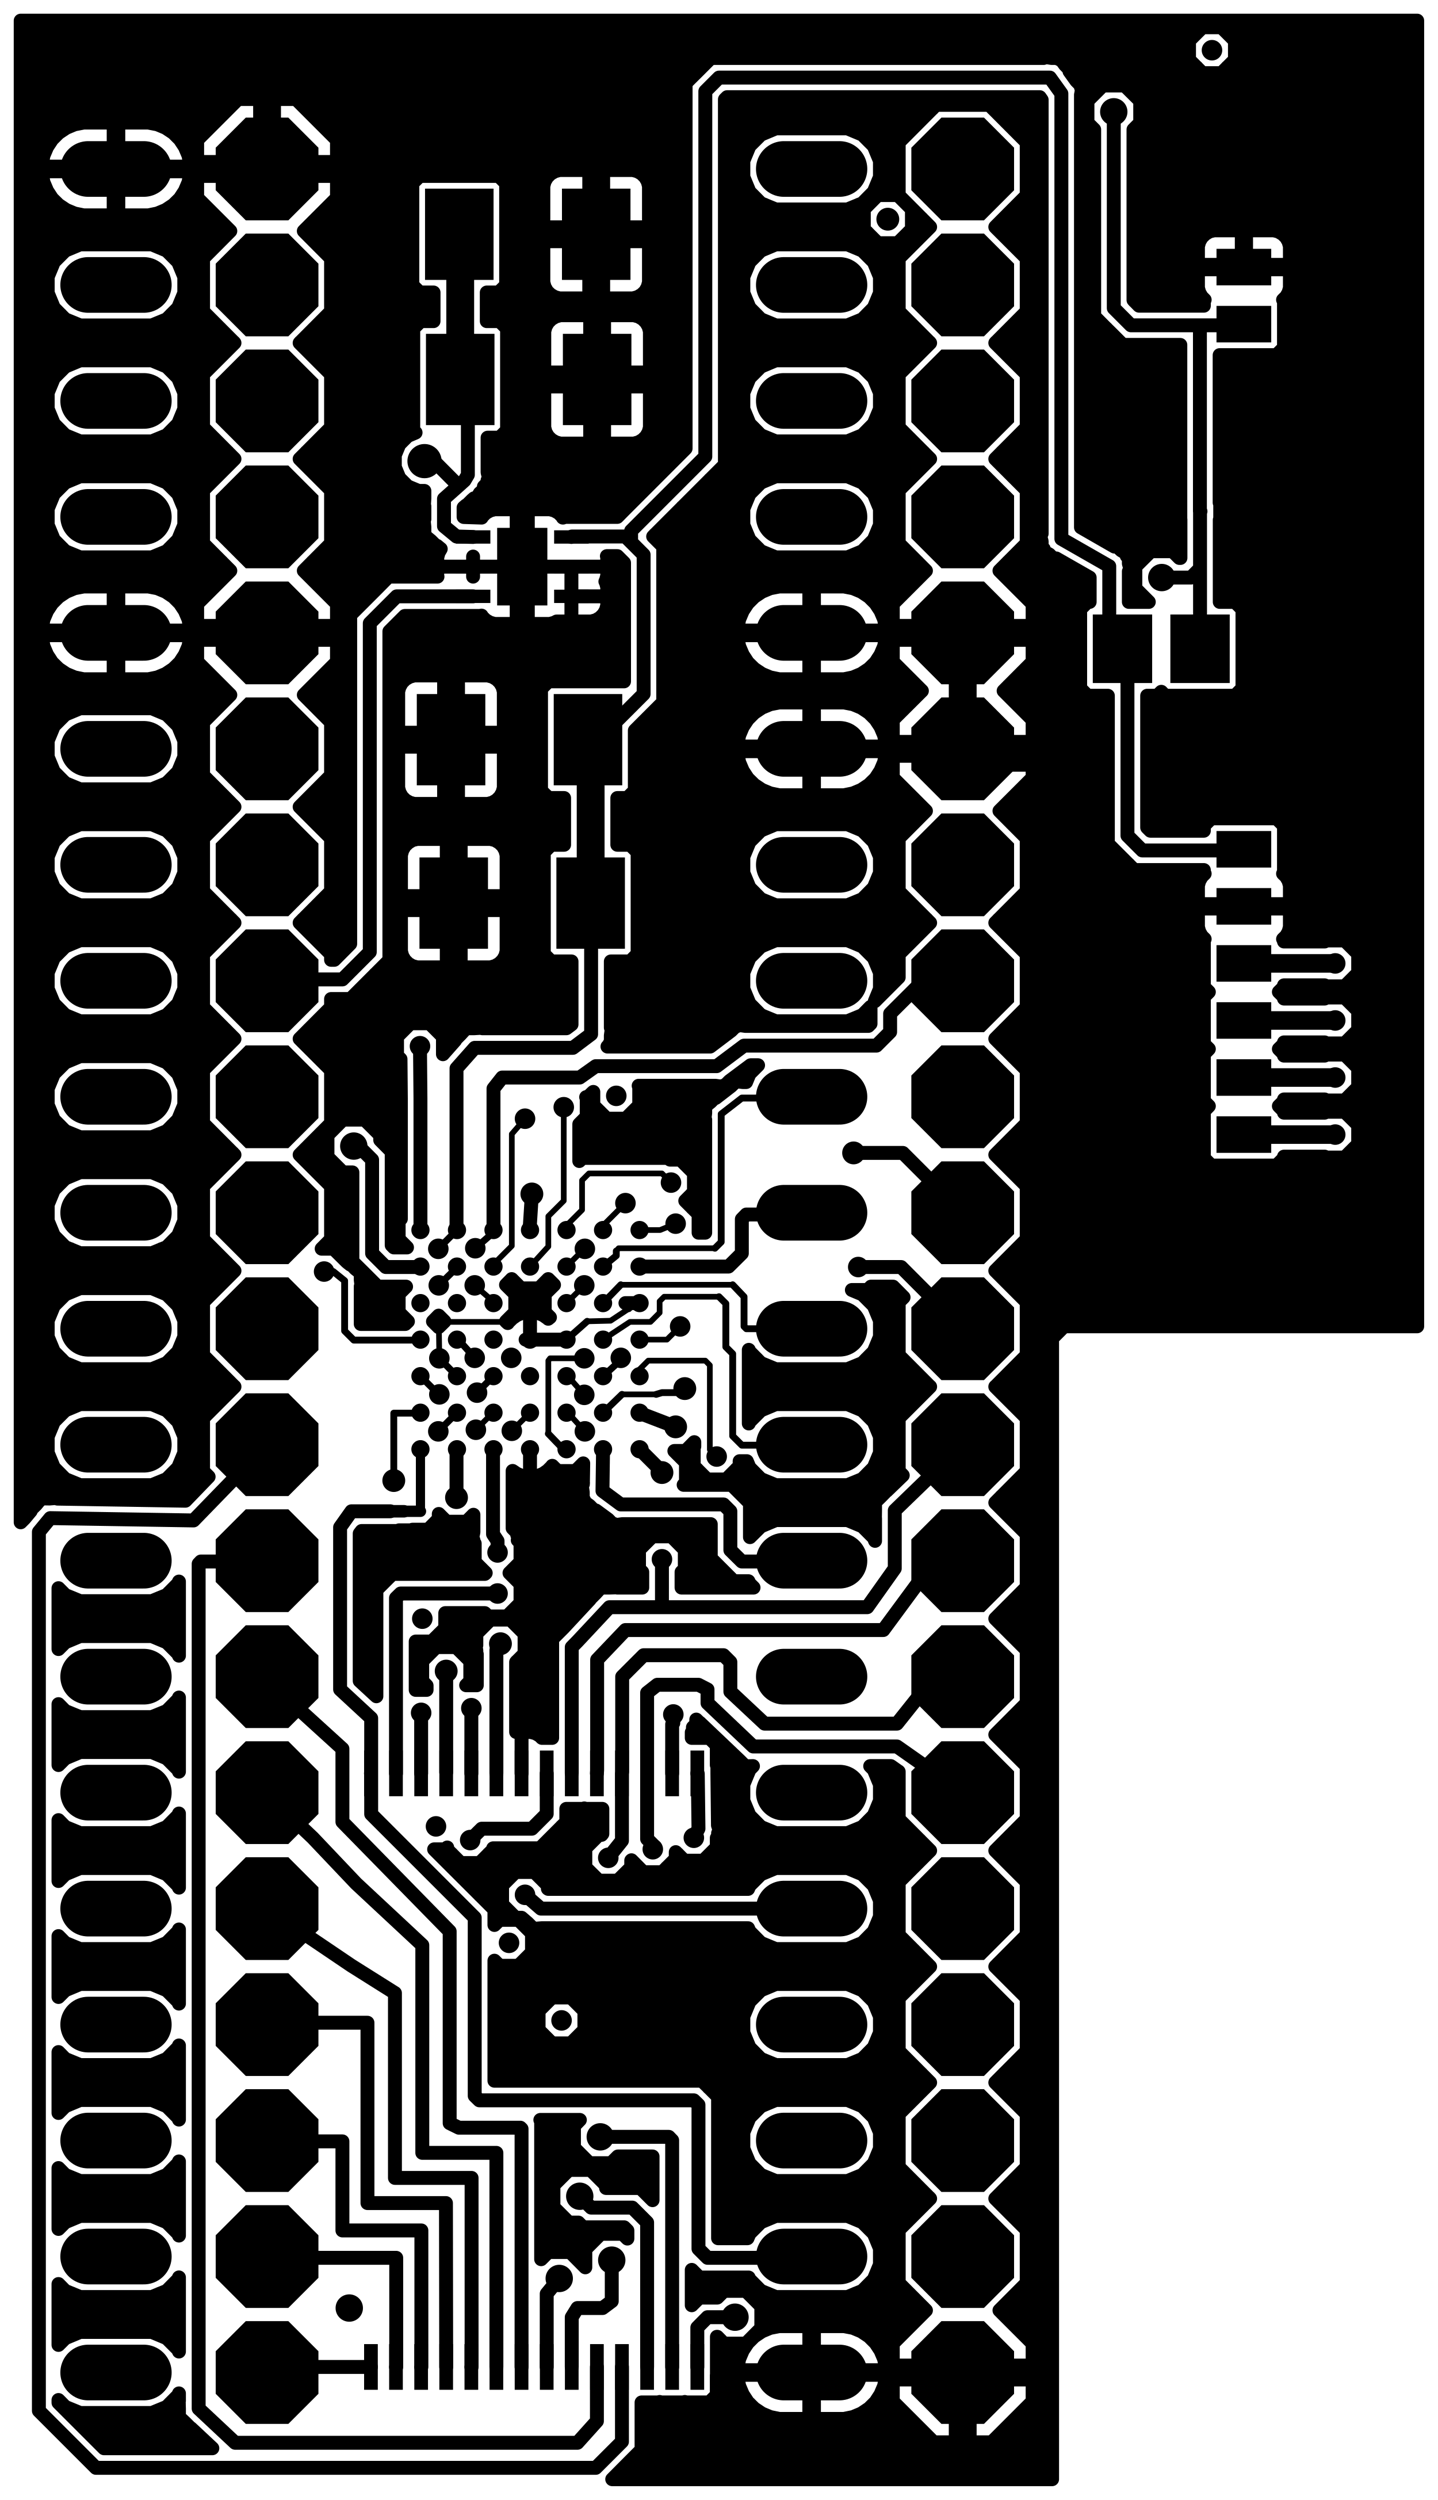 <svg version="1.1" xmlns="http://www.w3.org/2000/svg" xmlns:xlink="http://www.w3.org/1999/xlink" stroke-linecap="round" stroke-linejoin="round" stroke-width="0" fill-rule="evenodd" width="1.24in" height="2.155in" viewBox="18 18 1240.2 2155.5" id="_u6Gj-Bn6lICixchZ7jT"><defs><polygon points="44.3,18.35 18.35,44.3 -18.35,44.3 -44.3,18.35 -44.3,-18.35 -18.35,-44.3 18.35,-44.3 44.3,-18.35" id="_u6Gj-Bn6lICixchZ7jT_pad-11"/><circle cx="0" cy="0" r="7.85" id="_u6Gj-Bn6lICixchZ7jT_pad-13"/><rect x="-5.9" y="-19.7" width="11.8" height="39.4" id="_u6Gj-Bn6lICixchZ7jT_pad-14"/><rect x="-14.9" y="-5.75" width="29.8" height="11.5" id="_u6Gj-Bn6lICixchZ7jT_pad-15"/><rect x="-21.65" y="-33.45" width="43.3" height="66.9" id="_u6Gj-Bn6lICixchZ7jT_pad-16"/><rect x="-25.6" y="-29.55" width="51.2" height="59.1" id="_u6Gj-Bn6lICixchZ7jT_pad-17"/><rect x="-29.55" y="-39.35" width="59.1" height="78.7" id="_u6Gj-Bn6lICixchZ7jT_pad-18"/><rect x="-23.6" y="-15.75" width="47.2" height="31.5" id="_u6Gj-Bn6lICixchZ7jT_pad-19"/><rect x="-42.3" y="-25.6" width="84.6" height="51.2" id="_u6Gj-Bn6lICixchZ7jT_pad-20"/><circle cx="0" cy="0" r="11.8" id="_u6Gj-Bn6lICixchZ7jT_pad-23"/><circle cx="0" cy="0" r="8.85" id="_u6Gj-Bn6lICixchZ7jT_pad-25"/><circle cx="0" cy="0" r="14.75" id="_u6Gj-Bn6lICixchZ7jT_pad-26"/><circle cx="0" cy="0" r="9.85" id="_u6Gj-Bn6lICixchZ7jT_pad-32"/></defs><g transform="translate(0,2191.5) scale(1,-1)" fill="currentColor" stroke="currentColor"><path d="M 18 18 18 2173.5 1258.2 2173.5 1258.2 1012.1 943.2 1012.1 943.2 18 18 18" fill="none" stroke-width="0"/><use xlink:href="#_u6Gj-Bn6lICixchZ7jT_pad-11" x="248.3" y="127.8"/><use xlink:href="#_u6Gj-Bn6lICixchZ7jT_pad-11" x="248.3" y="227.8"/><use xlink:href="#_u6Gj-Bn6lICixchZ7jT_pad-11" x="248.3" y="327.8"/><use xlink:href="#_u6Gj-Bn6lICixchZ7jT_pad-11" x="248.3" y="427.8"/><use xlink:href="#_u6Gj-Bn6lICixchZ7jT_pad-11" x="248.3" y="527.8"/><use xlink:href="#_u6Gj-Bn6lICixchZ7jT_pad-11" x="248.3" y="627.8"/><use xlink:href="#_u6Gj-Bn6lICixchZ7jT_pad-11" x="248.3" y="727.8"/><use xlink:href="#_u6Gj-Bn6lICixchZ7jT_pad-11" x="248.3" y="827.8"/><use xlink:href="#_u6Gj-Bn6lICixchZ7jT_pad-11" x="248.3" y="927.8"/><use xlink:href="#_u6Gj-Bn6lICixchZ7jT_pad-11" x="248.3" y="1027.8"/><use xlink:href="#_u6Gj-Bn6lICixchZ7jT_pad-11" x="248.3" y="1127.8"/><use xlink:href="#_u6Gj-Bn6lICixchZ7jT_pad-11" x="248.3" y="1227.8"/><use xlink:href="#_u6Gj-Bn6lICixchZ7jT_pad-11" x="248.3" y="1327.8"/><use xlink:href="#_u6Gj-Bn6lICixchZ7jT_pad-11" x="248.3" y="1427.8"/><use xlink:href="#_u6Gj-Bn6lICixchZ7jT_pad-11" x="248.3" y="1527.8"/><use xlink:href="#_u6Gj-Bn6lICixchZ7jT_pad-11" x="248.3" y="1627.8"/><use xlink:href="#_u6Gj-Bn6lICixchZ7jT_pad-11" x="248.3" y="1727.8"/><use xlink:href="#_u6Gj-Bn6lICixchZ7jT_pad-11" x="248.3" y="1827.8"/><use xlink:href="#_u6Gj-Bn6lICixchZ7jT_pad-11" x="248.3" y="1927.8"/><use xlink:href="#_u6Gj-Bn6lICixchZ7jT_pad-11" x="248.3" y="2027.8"/><use xlink:href="#_u6Gj-Bn6lICixchZ7jT_pad-11" x="848.3" y="2027.8"/><use xlink:href="#_u6Gj-Bn6lICixchZ7jT_pad-11" x="848.3" y="1927.8"/><use xlink:href="#_u6Gj-Bn6lICixchZ7jT_pad-11" x="848.3" y="1827.8"/><use xlink:href="#_u6Gj-Bn6lICixchZ7jT_pad-11" x="848.3" y="1727.8"/><use xlink:href="#_u6Gj-Bn6lICixchZ7jT_pad-11" x="848.3" y="1627.8"/><use xlink:href="#_u6Gj-Bn6lICixchZ7jT_pad-11" x="848.3" y="1527.8"/><use xlink:href="#_u6Gj-Bn6lICixchZ7jT_pad-11" x="848.3" y="1427.8"/><use xlink:href="#_u6Gj-Bn6lICixchZ7jT_pad-11" x="848.3" y="1327.8"/><use xlink:href="#_u6Gj-Bn6lICixchZ7jT_pad-11" x="848.3" y="1227.8"/><use xlink:href="#_u6Gj-Bn6lICixchZ7jT_pad-11" x="848.3" y="1127.8"/><use xlink:href="#_u6Gj-Bn6lICixchZ7jT_pad-11" x="848.3" y="1027.8"/><use xlink:href="#_u6Gj-Bn6lICixchZ7jT_pad-11" x="848.3" y="927.8"/><use xlink:href="#_u6Gj-Bn6lICixchZ7jT_pad-11" x="848.3" y="827.8"/><use xlink:href="#_u6Gj-Bn6lICixchZ7jT_pad-11" x="848.3" y="727.8"/><use xlink:href="#_u6Gj-Bn6lICixchZ7jT_pad-11" x="848.3" y="627.8"/><use xlink:href="#_u6Gj-Bn6lICixchZ7jT_pad-11" x="848.3" y="527.8"/><use xlink:href="#_u6Gj-Bn6lICixchZ7jT_pad-11" x="848.3" y="427.8"/><use xlink:href="#_u6Gj-Bn6lICixchZ7jT_pad-11" x="848.3" y="327.8"/><use xlink:href="#_u6Gj-Bn6lICixchZ7jT_pad-11" x="848.3" y="227.8"/><use xlink:href="#_u6Gj-Bn6lICixchZ7jT_pad-11" x="848.3" y="127.8"/><path d="M 742 127.8 694 127.8 M 694 227.8 742 227.8 M 742 327.8 694 327.8 M 694 427.8 742 427.8 M 742 527.8 694 527.8 M 694 627.8 742 627.8 M 742 727.8 694 727.8 M 694 827.8 742 827.8 M 742 927.8 694 927.8 M 694 1027.8 742 1027.8 M 742 1127.8 694 1127.8 M 694 1227.8 742 1227.8 M 742 1327.8 694 1327.8 M 694 1427.8 742 1427.8 M 742 1527.8 694 1527.8 M 694 1627.8 742 1627.8 M 742 1727.8 694 1727.8 M 694 1827.8 742 1827.8 M 742 1927.8 694 1927.8 M 694 2027.8 742 2027.8 M 142 2027.8 94 2027.8 M 94 1927.8 142 1927.8 M 142 1827.8 94 1827.8 M 94 1727.8 142 1727.8 M 142 1627.8 94 1627.8 M 94 1527.8 142 1527.8 M 142 1427.8 94 1427.8 M 94 1327.8 142 1327.8 M 142 1227.8 94 1227.8 M 94 1127.8 142 1127.8 M 142 1027.8 94 1027.8 M 94 927.8 142 927.8 M 142 827.8 94 827.8 M 94 727.8 142 727.8 M 142 627.8 94 627.8 M 94 527.8 142 527.8 M 142 427.8 94 427.8 M 94 327.8 142 327.8 M 142 227.8 94 227.8 M 94 127.8 142 127.8" fill="none" stroke-width="48"/><use xlink:href="#_u6Gj-Bn6lICixchZ7jT_pad-13" x="380.6" y="923.9"/><use xlink:href="#_u6Gj-Bn6lICixchZ7jT_pad-13" x="380.6" y="955.4"/><use xlink:href="#_u6Gj-Bn6lICixchZ7jT_pad-13" x="412.1" y="955.4"/><use xlink:href="#_u6Gj-Bn6lICixchZ7jT_pad-13" x="412.1" y="923.9"/><use xlink:href="#_u6Gj-Bn6lICixchZ7jT_pad-13" x="443.6" y="923.9"/><use xlink:href="#_u6Gj-Bn6lICixchZ7jT_pad-13" x="443.6" y="955.4"/><use xlink:href="#_u6Gj-Bn6lICixchZ7jT_pad-13" x="443.6" y="986.9"/><use xlink:href="#_u6Gj-Bn6lICixchZ7jT_pad-13" x="443.6" y="1018.4"/><use xlink:href="#_u6Gj-Bn6lICixchZ7jT_pad-13" x="443.6" y="1049.9"/><use xlink:href="#_u6Gj-Bn6lICixchZ7jT_pad-13" x="443.6" y="1081.4"/><use xlink:href="#_u6Gj-Bn6lICixchZ7jT_pad-13" x="443.6" y="1112.9"/><use xlink:href="#_u6Gj-Bn6lICixchZ7jT_pad-13" x="412.1" y="1112.9"/><use xlink:href="#_u6Gj-Bn6lICixchZ7jT_pad-13" x="412.1" y="1081.4"/><use xlink:href="#_u6Gj-Bn6lICixchZ7jT_pad-13" x="380.6" y="1081.4"/><use xlink:href="#_u6Gj-Bn6lICixchZ7jT_pad-13" x="380.6" y="1112.9"/><use xlink:href="#_u6Gj-Bn6lICixchZ7jT_pad-13" x="380.6" y="1049.9"/><use xlink:href="#_u6Gj-Bn6lICixchZ7jT_pad-13" x="380.6" y="1018.4"/><use xlink:href="#_u6Gj-Bn6lICixchZ7jT_pad-13" x="380.6" y="986.9"/><use xlink:href="#_u6Gj-Bn6lICixchZ7jT_pad-13" x="412.1" y="986.9"/><use xlink:href="#_u6Gj-Bn6lICixchZ7jT_pad-13" x="412.1" y="1018.4"/><use xlink:href="#_u6Gj-Bn6lICixchZ7jT_pad-13" x="412.1" y="1049.9"/><use xlink:href="#_u6Gj-Bn6lICixchZ7jT_pad-13" x="475.1" y="1081.4"/><use xlink:href="#_u6Gj-Bn6lICixchZ7jT_pad-13" x="475.1" y="1112.9"/><use xlink:href="#_u6Gj-Bn6lICixchZ7jT_pad-13" x="506.6" y="1112.9"/><use xlink:href="#_u6Gj-Bn6lICixchZ7jT_pad-13" x="506.6" y="1081.4"/><use xlink:href="#_u6Gj-Bn6lICixchZ7jT_pad-13" x="538.1" y="1081.4"/><use xlink:href="#_u6Gj-Bn6lICixchZ7jT_pad-13" x="538.1" y="1112.9"/><use xlink:href="#_u6Gj-Bn6lICixchZ7jT_pad-13" x="569.6" y="1112.9"/><use xlink:href="#_u6Gj-Bn6lICixchZ7jT_pad-13" x="569.6" y="1081.4"/><use xlink:href="#_u6Gj-Bn6lICixchZ7jT_pad-13" x="569.6" y="1049.9"/><use xlink:href="#_u6Gj-Bn6lICixchZ7jT_pad-13" x="569.6" y="1018.4"/><use xlink:href="#_u6Gj-Bn6lICixchZ7jT_pad-13" x="569.6" y="986.9"/><use xlink:href="#_u6Gj-Bn6lICixchZ7jT_pad-13" x="569.6" y="955.4"/><use xlink:href="#_u6Gj-Bn6lICixchZ7jT_pad-13" x="569.6" y="923.9"/><use xlink:href="#_u6Gj-Bn6lICixchZ7jT_pad-13" x="538.1" y="923.9"/><use xlink:href="#_u6Gj-Bn6lICixchZ7jT_pad-13" x="538.1" y="955.4"/><use xlink:href="#_u6Gj-Bn6lICixchZ7jT_pad-13" x="538.1" y="986.9"/><use xlink:href="#_u6Gj-Bn6lICixchZ7jT_pad-13" x="538.1" y="1018.4"/><use xlink:href="#_u6Gj-Bn6lICixchZ7jT_pad-13" x="538.1" y="1049.9"/><use xlink:href="#_u6Gj-Bn6lICixchZ7jT_pad-13" x="506.6" y="1049.9"/><use xlink:href="#_u6Gj-Bn6lICixchZ7jT_pad-13" x="506.6" y="1018.4"/><use xlink:href="#_u6Gj-Bn6lICixchZ7jT_pad-13" x="506.6" y="986.9"/><use xlink:href="#_u6Gj-Bn6lICixchZ7jT_pad-13" x="506.6" y="955.4"/><use xlink:href="#_u6Gj-Bn6lICixchZ7jT_pad-13" x="506.6" y="923.9"/><use xlink:href="#_u6Gj-Bn6lICixchZ7jT_pad-13" x="475.1" y="923.9"/><use xlink:href="#_u6Gj-Bn6lICixchZ7jT_pad-13" x="475.1" y="955.4"/><use xlink:href="#_u6Gj-Bn6lICixchZ7jT_pad-13" x="475.1" y="986.9"/><use xlink:href="#_u6Gj-Bn6lICixchZ7jT_pad-13" x="475.1" y="1018.4"/><use xlink:href="#_u6Gj-Bn6lICixchZ7jT_pad-14" x="467.8" y="644.4"/><use xlink:href="#_u6Gj-Bn6lICixchZ7jT_pad-14" x="446.1" y="644.4"/><use xlink:href="#_u6Gj-Bn6lICixchZ7jT_pad-14" x="424.5" y="644.4"/><use xlink:href="#_u6Gj-Bn6lICixchZ7jT_pad-14" x="402.8" y="644.4"/><use xlink:href="#_u6Gj-Bn6lICixchZ7jT_pad-14" x="381.2" y="644.4"/><use xlink:href="#_u6Gj-Bn6lICixchZ7jT_pad-14" x="359.5" y="644.4"/><use xlink:href="#_u6Gj-Bn6lICixchZ7jT_pad-14" x="337.9" y="644.4"/><use xlink:href="#_u6Gj-Bn6lICixchZ7jT_pad-14" x="489.5" y="644.4"/><use xlink:href="#_u6Gj-Bn6lICixchZ7jT_pad-14" x="511.1" y="644.4"/><use xlink:href="#_u6Gj-Bn6lICixchZ7jT_pad-14" x="532.8" y="644.4"/><use xlink:href="#_u6Gj-Bn6lICixchZ7jT_pad-14" x="554.4" y="644.4"/><use xlink:href="#_u6Gj-Bn6lICixchZ7jT_pad-14" x="576.1" y="644.4"/><use xlink:href="#_u6Gj-Bn6lICixchZ7jT_pad-14" x="597.7" y="644.4"/><use xlink:href="#_u6Gj-Bn6lICixchZ7jT_pad-14" x="619.4" y="644.4"/><use xlink:href="#_u6Gj-Bn6lICixchZ7jT_pad-14" x="619.4" y="132.6"/><use xlink:href="#_u6Gj-Bn6lICixchZ7jT_pad-14" x="597.7" y="132.6"/><use xlink:href="#_u6Gj-Bn6lICixchZ7jT_pad-14" x="576.1" y="132.6"/><use xlink:href="#_u6Gj-Bn6lICixchZ7jT_pad-14" x="554.4" y="132.6"/><use xlink:href="#_u6Gj-Bn6lICixchZ7jT_pad-14" x="532.8" y="132.6"/><use xlink:href="#_u6Gj-Bn6lICixchZ7jT_pad-14" x="511.1" y="132.6"/><use xlink:href="#_u6Gj-Bn6lICixchZ7jT_pad-14" x="489.5" y="132.6"/><use xlink:href="#_u6Gj-Bn6lICixchZ7jT_pad-14" x="467.8" y="132.6"/><use xlink:href="#_u6Gj-Bn6lICixchZ7jT_pad-14" x="446.1" y="132.6"/><use xlink:href="#_u6Gj-Bn6lICixchZ7jT_pad-14" x="424.5" y="132.6"/><use xlink:href="#_u6Gj-Bn6lICixchZ7jT_pad-14" x="402.8" y="132.6"/><use xlink:href="#_u6Gj-Bn6lICixchZ7jT_pad-14" x="381.2" y="132.6"/><use xlink:href="#_u6Gj-Bn6lICixchZ7jT_pad-14" x="359.5" y="132.6"/><use xlink:href="#_u6Gj-Bn6lICixchZ7jT_pad-14" x="337.9" y="132.6"/><use xlink:href="#_u6Gj-Bn6lICixchZ7jT_pad-15" x="426" y="1659.3"/><use xlink:href="#_u6Gj-Bn6lICixchZ7jT_pad-15" x="426" y="1684.9"/><use xlink:href="#_u6Gj-Bn6lICixchZ7jT_pad-15" x="426" y="1710.5"/><use xlink:href="#_u6Gj-Bn6lICixchZ7jT_pad-15" x="510.8" y="1710.5"/><use xlink:href="#_u6Gj-Bn6lICixchZ7jT_pad-15" x="510.8" y="1684.9"/><use xlink:href="#_u6Gj-Bn6lICixchZ7jT_pad-15" x="510.8" y="1659.3"/><use xlink:href="#_u6Gj-Bn6lICixchZ7jT_pad-16" x="468.4" y="1684.9"/><use xlink:href="#_u6Gj-Bn6lICixchZ7jT_pad-17" x="986.1" y="1614.1"/><use xlink:href="#_u6Gj-Bn6lICixchZ7jT_pad-17" x="1053" y="1614.1"/><use xlink:href="#_u6Gj-Bn6lICixchZ7jT_pad-18" x="527.4" y="1394.8"/><use xlink:href="#_u6Gj-Bn6lICixchZ7jT_pad-18" x="525.1" y="1535.7"/><use xlink:href="#_u6Gj-Bn6lICixchZ7jT_pad-18" x="407" y="1535.7"/><use xlink:href="#_u6Gj-Bn6lICixchZ7jT_pad-18" x="409.3" y="1394.8"/><use xlink:href="#_u6Gj-Bn6lICixchZ7jT_pad-18" x="414.9" y="1846.3"/><use xlink:href="#_u6Gj-Bn6lICixchZ7jT_pad-18" x="414.1" y="1971.5"/><use xlink:href="#_u6Gj-Bn6lICixchZ7jT_pad-18" x="532.2" y="1971.5"/><use xlink:href="#_u6Gj-Bn6lICixchZ7jT_pad-18" x="533" y="1846.3"/><use xlink:href="#_u6Gj-Bn6lICixchZ7jT_pad-19" x="1090.8" y="1894"/><use xlink:href="#_u6Gj-Bn6lICixchZ7jT_pad-19" x="1090.8" y="1943.2"/><use xlink:href="#_u6Gj-Bn6lICixchZ7jT_pad-19" x="1090.8" y="1441.2"/><use xlink:href="#_u6Gj-Bn6lICixchZ7jT_pad-19" x="1090.8" y="1392"/><use xlink:href="#_u6Gj-Bn6lICixchZ7jT_pad-19" x="1090.8" y="1342.8"/><use xlink:href="#_u6Gj-Bn6lICixchZ7jT_pad-19" x="1090.8" y="1293.6"/><use xlink:href="#_u6Gj-Bn6lICixchZ7jT_pad-19" x="1090.8" y="1244.4"/><use xlink:href="#_u6Gj-Bn6lICixchZ7jT_pad-19" x="1090.8" y="1195.2"/><use xlink:href="#_u6Gj-Bn6lICixchZ7jT_pad-20" x="1181.2" y="1120.4"/><use xlink:href="#_u6Gj-Bn6lICixchZ7jT_pad-20" x="1181.2" y="1516"/><use xlink:href="#_u6Gj-Bn6lICixchZ7jT_pad-20" x="1181.2" y="1819.2"/><use xlink:href="#_u6Gj-Bn6lICixchZ7jT_pad-20" x="1181.2" y="2018"/><path d="M 1240.3 2020.7 995.6 2020.7 M 995.6 2032.5 1240.3 2032.5 M 1240.3 2044.4 995.6 2044.4 M 995.6 2056.2 1240.3 2056.2 M 1240.3 2068.1 1001.4 2068.1 M 1001.4 2067.6 1001.4 2086.5 988 2099.8 969.2 2099.8 955.9 2086.5 955.9 2067.6 961.7 2061.8 961.7 1900.8 971.6 1890.8 976.5 1886 986.4 1876.1 1036 1876.1 1036 1725.6 1036.1 1725.5 1036.1 1692.4 1035.2 1692.4 1029.4 1698.2 1010.6 1698.2 997.2 1684.9 997.2 1666.1 1008.8 1654.5 991.6 1654.5 991.6 1680.8 992.9 1683 991.6 1687.6 991.6 1692.3 989.8 1694.1 989.2 1696.5 985.1 1698.9 981.7 1702.2 979.2 1702.2 950.3 1718.8 950.3 2091.4 951.2 2096.9 950.3 2098.2 950.3 2099.8 946.3 2103.8 940.4 2112 940.4 2113.6 936.5 2117.6 933.2 2122.1 931.6 2122.4 930.5 2123.5 924.9 2123.5 919.4 2124.4 918.1 2123.5 631.1 2123.5 619.3 2111.7 609.3 2101.8 609.3 1786.8 555.3 1732.8 550.4 1727.8 504.2 1727.8 503.6 1727.2 503.4 1727.2 502.9 1728.2 499.9 1731.2 496.2 1733.3 492.2 1734.4 473.2 1734.4 473.2 1689.8 463.6 1689.8 463.6 1734.4 444.6 1734.4 440.6 1733.3 436.9 1731.2 433.9 1728.2 433.4 1727.2 418 1727.7 417.8 1727.8 417.8 1735.8 419.5 1737.3 420 1737.7 420.5 1737.7 425.1 1742.3 426.8 1743.8 429.6 1744.5 431.8 1748.3 435.1 1751.2 435.3 1753.9 438.5 1757.1 438.5 1759.4 439.7 1761.4 438.5 1766.2 438.5 1796.1 448.9 1796.1 455.3 1802.5 455.3 1890.2 448.9 1896.6 437.8 1896.6 437.8 1921.3 448.1 1921.3 454.5 1927.6 454.5 2015.4 448.1 2021.8 380 2021.8 373.6 2015.4 373.6 1927.6 380 1921.3 391.9 1921.3 391.9 1896.6 380.8 1896.6 374.4 1890.2 374.4 1802.5 376.4 1800.5 369.6 1797.6 362.4 1790.4 358.5 1781 358.5 1770.8 362.4 1761.3 369.6 1754.1 379 1750.2 384 1750.2 384 1743.9 383.6 1737.4 384 1737 384 1725.9 383.4 1725.2 384 1719 384 1712.8 384.7 1712.1 384.7 1711.2 389.5 1707.3 393.9 1702.9 394.8 1702.9 398.1 1700.2 396.2 1696.9 395.1 1692.8 395.1 1684.9 395.1 1677.1 395.3 1676.3 353.1 1676.3 343.2 1666.3 320 1643.1 320 1359.7 306.3 1345.9 303.5 1345.9 303.5 1350.7 276.4 1377.8 303.5 1405 303.5 1450.7 276.4 1477.8 303.5 1505 303.5 1550.7 280 1574.3 308.6 1602.9 308.6 1621.8 254.3 1621.8 254.3 1633.8 308.6 1633.8 308.6 1652.8 280 1681.4 303.5 1705 303.5 1750.7 276.4 1777.8 303.5 1805 303.5 1850.7 276.4 1877.8 303.5 1905 303.5 1950.7 280 1974.3 308.6 2002.9 308.6 2021.8 254.3 2021.8 254.3 2033.8 308.6 2033.8 308.6 2052.8 273.3 2088.1 254.3 2088.1 254.3 2033.8 242.3 2033.8 242.3 2021.8 188 2021.8 188 2002.9 216.6 1974.3 193.1 1950.7 193.1 1905 220.2 1877.8 193.1 1850.7 193.1 1805 220.2 1777.8 193.1 1750.7 193.1 1705 216.6 1681.4 188 1652.8 188 1633.8 242.3 1633.8 242.3 1621.8 188 1621.8 188 1602.9 216.6 1574.3 193.1 1550.7 193.1 1505 220.2 1477.8 193.1 1450.7 193.1 1405 220.2 1377.8 193.1 1350.7 193.1 1305 220.2 1277.8 193.1 1250.7 193.1 1205 220.2 1177.8 193.1 1150.7 193.1 1105 220.2 1077.8 193.1 1050.7 193.1 1005 220.2 977.8 193.1 950.7 193.1 905 197.9 900.2 177.9 879.5 67.5 881.3 66.8 881.9 60.7 881.4 54.6 881.5 53.8 880.8 52.8 880.7 48.9 876 44.5 871.7 44.5 870.7 39 864.1 35.8 860.9 35.8 2155.7 1240.3 2155.7 1240.3 1029.9 935.8 1029.9 925.4 1019.5 925.4 35.8 546 35.8 561.4 51.3 571.3 61.2 571.3 102 586.5 102 586.9 102.4 587.3 102 608.2 102 608.6 102.4 608.9 102 629.8 102 636.2 108.4 636.2 125.5 636.3 125.6 636.3 158.6 636.6 158.6 642.4 152.7 661.3 152.7 674.6 166.1 674.6 184.9 661.3 198.2 642.4 198.2 636.6 192.4 621.2 192.4 614.6 185.8 614.6 216.3 621.2 209.7 663.7 209.7 664.4 208.1 674.2 198.2 687.1 192.9 748.9 192.9 761.8 198.2 771.6 208.1 776.9 220.9 776.9 234.8 771.6 247.6 761.8 257.4 748.9 262.8 687.1 262.8 674.2 257.4 664.4 247.6 662.7 243.6 637.3 243.6 637.3 365.6 627.4 375.5 623.4 379.4 444.4 379.4 444.4 482.9 448.8 478.5 465.2 478.5 476.8 490.1 476.8 506.5 465.2 518.1 448.8 518.1 444.4 513.7 444.4 527 434.5 536.9 392.4 578.9 402.2 578.9 403.7 580.5 403.7 578.7 415.3 567.1 431.7 567.1 443.3 578.7 443.3 579.8 483.7 579.8 493.6 589.7 493.6 589.7 496.5 592.6 506.4 602.5 506.4 613.8 521.5 613.8 521.9 614.2 522.3 613.8 537.5 613.8 537.5 592.3 536.8 591.4 534.4 591.4 522.8 579.8 522.8 563.4 534.4 551.9 550.8 551.9 562.4 563.4 562.4 569.3 562.6 569.5 572.8 559.2 589.2 559.2 600.8 570.8 600.8 576.5 608.2 569.1 624.6 569.1 636.2 580.7 636.2 588.7 637.4 589.9 637.3 592.8 638.6 595.4 637.2 599.6 636.7 644.1 636.7 651 636.6 651.1 636.6 651.2 636.2 651.6 636.2 668.6 629.8 675 614.6 675 614.6 679.8 615.6 680.8 615.6 684.1 618.5 687 618.5 690.8 621.2 688.1 621.5 688.1 655.8 655.5 660.6 650.7 660.9 650.7 661 650.5 667.4 650.7 664.4 647.6 659.1 634.8 659.1 620.9 664.4 608.1 674.2 598.2 687.1 592.9 748.9 592.9 761.8 598.2 771.6 608.1 776.9 620.9 776.9 634.8 771.6 647.6 768.5 650.7 786.3 650.7 793.1 645.9 793.1 605 820.2 577.8 793.1 550.7 793.1 505 820.2 477.8 793.1 450.7 793.1 405 820.2 377.8 793.1 350.7 793.1 305 820.2 277.8 793.1 250.7 793.1 205 816.6 181.4 788 152.8 788 133.8 842.3 133.8 842.3 121.8 854.3 121.8 854.3 67.6 873.3 67.6 908.6 102.9 908.6 121.8 854.3 121.8 854.3 133.8 908.6 133.8 908.6 152.8 880 181.4 903.5 205 903.5 250.7 876.4 277.8 903.5 305 903.5 350.7 876.4 377.8 903.5 405 903.5 450.7 876.4 477.8 903.5 505 903.5 550.7 876.4 577.8 903.5 605 903.5 650.7 876.4 677.8 903.5 705 903.5 750.7 876.4 777.8 903.5 805 903.5 850.7 876.4 877.8 903.5 905 903.5 950.7 876.4 977.8 903.5 1005 903.5 1050.7 876.4 1077.8 903.5 1105 903.5 1150.7 876.4 1177.8 903.5 1205 903.5 1250.7 876.4 1277.8 903.5 1305 903.5 1350.7 876.4 1377.8 903.5 1405 903.5 1450.7 880 1474.3 908.6 1502.9 908.6 1521.8 854.3 1521.8 854.3 1533.8 908.6 1533.8 908.6 1552.8 883.6 1577.8 908.6 1602.9 908.6 1621.8 854.3 1621.8 854.3 1533.8 842.3 1533.8 842.3 1521.8 788 1521.8 788 1502.9 816.6 1474.3 793.1 1450.7 793.1 1405 820.2 1377.8 793.1 1350.7 793.1 1330.8 772.5 1310.2 776.9 1320.9 776.9 1334.8 771.6 1347.6 761.8 1357.4 748.9 1362.8 687.1 1362.8 674.2 1357.4 664.4 1347.6 659.1 1334.8 659.1 1320.9 664.4 1308.1 674.2 1298.2 687.1 1292.9 748.9 1292.9 761.8 1298.2 768.8 1305.3 768.8 1290.8 766.9 1288.9 660.9 1288.9 655.2 1289.7 654.1 1288.9 652.7 1288.9 648.6 1284.8 630.5 1271.1 541.9 1271.1 543.6 1272.4 543.8 1273.8 544.8 1274.8 544.8 1280.6 545.6 1286.3 544.8 1287.4 544.8 1344.5 561.5 1344.5 567.9 1350.9 567.9 1438.7 561.5 1445.1 550.4 1445.1 550.4 1485.4 559.1 1485.4 565.5 1491.8 565.5 1543.6 590 1568.1 590 1702.2 581.3 1710.9 643.2 1772.8 643.2 2087.8 645.1 2089.7 914.8 2089.7 916.4 2087.4 916.4 1713.4 915.2 1711.3 916.4 1706.7 916.4 1701.9 918.2 1700.2 918.9 1697.7 923 1695.4 926.3 1692 928.9 1692 957.8 1675.5 957.8 1654.5 956 1654.5 949.6 1648.1 949.6 1580 956 1573.6 973.5 1573.6 973.5 1446 996.2 1423.3 1056.3 1423.3 1056.3 1421 1057 1420.2 1054.4 1417.6 1052.3 1413.9 1051.2 1409.9 1051.2 1393.9 1089 1393.9 1089 1390.1 1051.2 1390.1 1051.2 1374.2 1052.3 1370.1 1054.4 1366.4 1057 1363.8 1056.3 1363.1 1056.3 1322.5 1060.6 1318.2 1056.3 1313.9 1056.3 1273.3 1060.6 1269 1056.3 1264.6 1056.3 1224.1 1060.6 1219.8 1056.3 1215.4 1056.3 1174.9 1062.7 1168.5 1119 1168.5 1125.4 1174.9 1125.4 1176.2 1160.5 1176.2 1161.4 1175.4 1177.8 1175.4 1189.4 1187 1189.4 1203.4 1177.8 1214.9 1161.4 1214.9 1160.5 1214.1 1125.4 1214.1 1125.4 1215.4 1121 1219.8 1125.4 1224.1 1125.4 1225.5 1160.5 1225.5 1161.4 1224.6 1177.8 1224.6 1189.4 1236.2 1189.4 1252.6 1177.8 1264.2 1161.4 1264.2 1160.5 1263.3 1125.4 1263.3 1125.4 1264.6 1121 1269 1125.4 1273.3 1125.4 1274.7 1160.5 1274.7 1161.4 1273.8 1177.8 1273.8 1189.4 1285.4 1189.4 1301.8 1177.8 1313.4 1161.4 1313.4 1160.5 1312.5 1125.4 1312.5 1125.4 1313.9 1121 1318.2 1125.4 1322.5 1125.4 1323.9 1160.5 1323.9 1161.4 1323 1177.8 1323 1189.4 1334.6 1189.4 1351 1177.8 1362.6 1161.4 1362.6 1160.5 1361.7 1125.4 1361.7 1125.4 1363.1 1124.6 1363.8 1127.3 1366.4 1129.4 1370.1 1130.5 1374.2 1130.5 1390.1 1092.7 1390.1 1092.7 1393.9 1130.5 1393.9 1130.5 1409.9 1129.4 1413.9 1127.3 1417.6 1124.6 1420.2 1125.4 1421 1125.4 1461.5 1119 1467.9 1062.7 1467.9 1056.3 1461.5 1056.3 1457.2 1010.2 1457.2 1007.4 1460 1007.4 1573.6 1016.2 1573.6 1019.6 1577 1022.9 1573.6 1083.2 1573.6 1089.6 1580 1089.6 1648.1 1083.2 1654.5 1070 1654.5 1070 1725.2 1070.4 1725.6 1070.4 1739.6 1069.9 1740.1 1069.9 1867.3 1119 1867.3 1125.4 1873.7 1125.4 1914.3 1124.6 1915 1127.3 1917.6 1129.4 1921.3 1130.5 1925.3 1130.5 1941.3 1092.7 1941.3 1092.7 1945.1 1089 1945.1 1089 1974.9 1065.1 1974.9 1061 1973.9 1057.4 1971.7 1054.4 1968.8 1052.3 1965.1 1051.2 1961.1 1051.2 1945.1 1089 1945.1 1089 1941.3 1051.2 1941.3 1051.2 1925.3 1052.3 1921.3 1054.4 1917.6 1057 1915 1056.3 1914.3 1056.3 1909.9 1000.4 1909.9 995.6 1914.8 995.6 2061.8 1001.4 2067.6 M 1001.4 2079.9 1240.3 2079.9 M 1240.3 2091.8 996.1 2091.8 M 978.6 2077.1 978.6 1907.8 993.4 1893 1052.9 1893 1052.9 1732.6 1053 1732.6 1053 1683.4 1045.2 1675.5 1020 1675.5 M 1001.2 1688.9 991.6 1688.9 M 991.6 1677 997.2 1677 M 998.1 1665.2 991.6 1665.2 M 974.7 1685.3 933.4 1708.9 933.4 2092.8 923.5 2106.6 638.1 2106.6 626.3 2094.8 626.3 1779.8 562.3 1715.8 562.3 1706 573.1 1695.2 573.1 1575.1 533.7 1535.7 525.1 1535.7 M 556.2 1586 491 1586 484.6 1579.6 484.6 1491.8 491 1485.4 504.5 1485.4 504.5 1445.1 493.4 1445.1 487 1438.7 487 1350.9 493.4 1344.5 510.9 1344.5 510.9 1290.2 506.5 1286.9 433.9 1286.9 433.5 1287.3 427 1286.9 420.4 1286.9 420 1286.5 419.5 1286.4 415.1 1281.6 410.5 1277 410.5 1276.4 400 1264.5 400 1279.6 388.4 1291.2 372 1291.2 360.4 1279.6 360.4 1263.3 363.4 1260.3 363.7 1226.2 363.7 1122.5 361.8 1120.7 361.8 1105.1 369 1097.9 357.7 1097.9 355.8 1099.8 355.8 1180.5 345.9 1190.5 345.9 1194.7 332.5 1208.1 313.7 1208.1 300.4 1194.7 300.4 1175.9 313.7 1162.6 321.9 1162.6 321.9 1085.8 331.9 1075.9 343.7 1064.1 368.2 1064.1 361.8 1057.7 361.8 1042.1 369.8 1034.1 367.5 1031.9 329.1 1031.9 329.1 1064.3 329.7 1065 329.1 1069.9 329.1 1074.9 328.5 1075.6 328.4 1076.4 324.5 1079.5 321 1083.1 320.1 1083.1 317.1 1085.5 305.7 1096.8 295.4 1096.8 303.5 1105 303.5 1150.7 276.4 1177.8 303.5 1205 303.5 1250.7 276.4 1277.8 303.5 1305 303.5 1312.1 320.3 1312.1 343.9 1335.7 353.8 1345.6 353.8 1629.1 367.1 1642.4 433 1642.4 433.2 1642.7 433.3 1642.7 433.9 1641.6 436.9 1638.7 440.6 1636.6 444.6 1635.5 463.6 1635.5 463.6 1680.1 473.2 1680.1 473.2 1635.5 492.2 1635.5 496.2 1636.6 498 1637.6 510.8 1637.6 510.8 1659.3 510.8 1659.3 510.8 1637.6 527.8 1637.6 531.9 1638.7 535.5 1640.8 538.5 1643.8 540.6 1647.4 541.7 1651.5 541.7 1659.3 510.8 1659.3 510.8 1684.9 480 1684.9 480 1680.1 473.2 1680.1 473.2 1689.8 480 1689.8 480 1684.9 510.8 1684.9 510.8 1684.9 510.8 1684.9 510.8 1681.1 510.8 1659.3 510.8 1659.3 510.8 1659.3 541.7 1659.3 541.7 1667.2 540.6 1671.3 540.1 1672.1 540.6 1673 541.7 1677.1 541.7 1684.9 510.8 1684.9 510.8 1659.3 M 510.8 1665.2 510.8 1665.2 M 510.8 1677 510.8 1677 M 510.8 1684.9 510.8 1684.9 473.1 1684.9 470.8 1687.3 468.4 1684.9 426 1684.9 426 1684.9 456.8 1684.9 456.8 1680.1 463.6 1680.1 463.6 1689.8 456.8 1689.8 456.8 1684.9 426 1684.9 426 1676.3 426 1676.3 426 1684.9 426 1684.9 425.6 1685.3 M 426 1684.9 426 1693.6 426 1684.9 426 1684.9 395.1 1684.9 426 1684.9 426 1684.9 M 426 1688.9 426 1688.9 M 426 1693.6 426 1693.6 M 426 1677 426 1677 M 426 1659.3 360.1 1659.3 336.9 1636.1 336.9 1352.6 313.3 1329 249.5 1329 248.3 1327.8 M 216.5 1274.1 35.8 1274.1 M 35.8 1262.3 85.8 1262.3 M 87.1 1262.8 74.2 1257.4 64.4 1247.6 59.1 1234.8 59.1 1220.9 64.4 1208.1 74.2 1198.2 87.1 1192.9 148.9 1192.9 161.8 1198.2 171.6 1208.1 176.9 1220.9 176.9 1234.8 171.6 1247.6 161.8 1257.4 148.9 1262.8 87.1 1262.8 M 87.1 1292.9 148.9 1292.9 161.8 1298.2 171.6 1308.1 176.9 1320.9 176.9 1334.8 171.6 1347.6 161.8 1357.4 148.9 1362.8 87.1 1362.8 74.2 1357.4 64.4 1347.6 59.1 1334.8 59.1 1320.9 64.4 1308.1 74.2 1298.2 87.1 1292.9 M 75.3 1297.8 35.8 1297.8 M 35.8 1286 212.1 1286 M 200.3 1297.8 160.7 1297.8 M 172.3 1309.7 193.1 1309.7 M 193.1 1321.5 176.9 1321.5 M 176.9 1333.4 193.1 1333.4 M 193.1 1345.2 172.6 1345.2 M 162.2 1357.1 199.4 1357.1 M 211.3 1368.9 35.8 1368.9 M 35.8 1357.1 73.8 1357.1 M 63.4 1345.2 35.8 1345.2 M 35.8 1333.4 59.1 1333.4 M 59.1 1321.5 35.8 1321.5 M 35.8 1309.7 63.7 1309.7 M 67.2 1250.4 35.8 1250.4 M 35.8 1238.6 60.6 1238.6 M 59.1 1226.7 35.8 1226.7 M 35.8 1214.9 61.6 1214.9 M 69.5 1203 35.8 1203 M 35.8 1191.2 206.9 1191.2 M 195.1 1203 166.5 1203 M 174.4 1214.9 193.1 1214.9 M 193.1 1226.7 176.9 1226.7 M 175.4 1238.6 193.1 1238.6 M 193.1 1250.4 168.8 1250.4 M 150.2 1262.3 204.6 1262.3 M 218.8 1179.3 35.8 1179.3 M 35.8 1167.5 209.8 1167.5 M 198 1155.6 163.6 1155.6 M 161.8 1157.4 171.6 1147.6 176.9 1134.8 176.9 1120.9 171.6 1108.1 161.8 1098.2 148.9 1092.9 87.1 1092.9 74.2 1098.2 64.4 1108.1 59.1 1120.9 59.1 1134.8 64.4 1147.6 74.2 1157.4 87.1 1162.8 148.9 1162.8 161.8 1157.4 M 173.2 1143.8 193.1 1143.8 M 193.1 1131.9 176.9 1131.9 M 176.6 1120.1 193.1 1120.1 M 193.1 1108.2 171.7 1108.2 M 157.2 1096.4 201.7 1096.4 M 213.6 1084.5 35.8 1084.5 M 35.8 1072.7 215 1072.7 M 203.2 1060.8 153.7 1060.8 M 148.9 1062.8 161.8 1057.4 171.6 1047.6 176.9 1034.8 176.9 1020.9 171.6 1008.1 161.8 998.2 148.9 992.9 87.1 992.9 74.2 998.2 64.4 1008.1 59.1 1020.9 59.1 1034.8 64.4 1047.6 74.2 1057.4 87.1 1062.8 148.9 1062.8 M 170.3 1049 193.1 1049 M 193.1 1037.1 176 1037.1 M 176.9 1025.3 193.1 1025.3 M 193.1 1013.4 173.8 1013.4 M 165.1 1001.6 196.5 1001.6 M 208.4 989.7 35.8 989.7 M 35.8 977.9 220.2 977.9 M 208.4 966 35.8 966 M 35.8 954.2 70.9 954.2 M 74.2 957.4 64.4 947.6 59.1 934.8 59.1 920.9 64.4 908.1 74.2 898.2 87.1 892.9 148.9 892.9 161.8 898.2 171.6 908.1 176.9 920.9 176.9 934.8 171.6 947.6 161.8 957.4 148.9 962.8 87.1 962.8 74.2 957.4 M 62.2 942.3 35.8 942.3 M 35.8 930.5 59.1 930.5 M 60 918.6 35.8 918.6 M 35.8 906.8 65.7 906.8 M 82.3 894.9 35.8 894.9 M 35.8 883.1 181.3 883.1 M 192.8 894.9 153.7 894.9 M 170.3 906.8 193.1 906.8 M 193.1 918.6 176 918.6 M 176.9 930.5 193.1 930.5 M 193.1 942.3 173.8 942.3 M 165.1 954.2 196.5 954.2 M 248.3 927.8 184.9 862.5 61.3 864.5 51.5 852.6 51.5 94.8 100.7 45.6 531.8 45.6 554.4 68.2 554.4 132.6 M 576.1 132.6 576.1 257.2 563.3 270 527.8 270 518 279.8 M 516.8 257.1 508.6 257.1 495.3 270.4 495.3 289.2 508.6 302.5 527.4 302.5 540.7 289.2 540.7 286.9 570.3 286.9 580.2 277 580.8 276.4 580.8 314.1 550.9 314.1 545.1 308.3 526.3 308.3 513 321.6 513 340.4 518.1 345.6 484 345.6 484.7 344.9 484.7 225.5 490.9 231.7 509.7 231.7 522.8 218.5 522.8 234.1 536.1 247.4 555 247.4 559.1 243.3 559.1 250.2 556.3 253 520.8 253 516.8 257.1 M 518.9 255 484.7 255 M 484.7 243.2 531.9 243.2 M 522.8 231.3 510.1 231.3 M 521.9 219.5 522.8 219.5 M 500.3 208.9 489.5 195.7 489.5 132.6 M 511.1 132.6 511.1 175.5 516 183.4 537.7 183.4 545.6 189.3 545.6 224.7 M 578.5 278.7 580.8 278.7 M 580.8 290.6 539.4 290.6 M 527.6 302.4 580.8 302.4 M 597.7 328 594.8 331 535.7 331 M 520.3 314.3 484.7 314.3 M 484.7 326.1 513 326.1 M 513 338 484.7 338 M 467.8 337.9 467.8 132.6 M 446.1 132.6 446.1 317.2 382.2 317.2 382.2 496.3 325.1 549.5 287.7 588.9 248.3 626.3 248.3 627.8 M 248.3 527.8 321.1 478.6 358.6 455 358.6 295.6 424.7 295.6 424.7 132.6 424.5 132.6 M 402.8 132.6 402.6 272.3 402.6 273.9 334.9 273.9 334.9 429.4 248.3 429.4 248.3 427.8 M 248.3 327.8 248.3 327.1 313.3 327.1 313.3 250.3 381.4 250.3 381.4 132.6 381.2 132.6 M 359.7 132.6 359.7 226.7 248.3 226.7 248.3 227.8 M 248.3 132.6 337.9 132.6 M 359.5 132.6 359.7 132.6 M 484.7 231.3 490.5 231.3 M 484.7 266.9 498.8 266.9 M 495.3 278.7 484.7 278.7 M 484.7 290.6 496.6 290.6 M 508.4 302.4 484.7 302.4 M 467.8 337.9 466.8 338.9 413.7 338.9 405.8 342.8 405.8 508.2 313.3 602.6 313.3 665.6 248.3 724.7 248.3 727.8 M 247.5 827.1 191.2 827.1 189.3 825.1 189.3 96.7 220.8 67.2 516 67.2 532.8 85.9 532.8 132.6 M 571.3 101 664.3 101 M 662.9 102.3 668.5 96.8 675.1 92.4 682.3 89.4 690.1 87.8 716 87.8 716 125.8 720 125.8 720 87.8 745.9 87.8 753.7 89.4 760.9 92.4 767.5 96.8 773.1 102.3 777.4 108.9 780.5 116.2 782 123.9 782 125.8 720 125.8 720 129.8 782 129.8 782 131.8 780.5 139.5 777.4 146.8 773.1 153.3 767.5 158.9 760.9 163.3 753.7 166.3 745.9 167.8 720 167.8 720 129.8 716 129.8 716 125.8 654 125.8 654 123.9 655.5 116.2 658.6 108.9 662.9 102.3 M 656.9 112.8 636.2 112.8 M 636.2 124.7 654 124.7 M 654 129.8 716 129.8 716 167.8 690.1 167.8 682.3 166.3 675.1 163.3 668.5 158.9 662.9 153.3 658.6 146.8 655.5 139.5 654 131.8 654 129.8 M 654.9 136.5 636.3 136.5 M 636.3 148.4 659.6 148.4 M 668.7 160.2 670.4 160.2 M 674.6 172.1 807.3 172.1 M 814.2 183.9 674.6 183.9 M 680.2 195.8 663.7 195.8 M 664.9 207.6 614.6 207.6 M 614.6 195.8 640 195.8 M 628.2 175.5 651.9 175.5 M 628.2 175.5 619.4 166.6 619.4 132.6 M 597.7 132.6 597.7 328 M 620.4 358.6 620.4 234.5 628.2 226.7 716.8 226.7 718 227.8 M 755.8 195.8 802.3 195.8 M 793.1 207.6 771.1 207.6 M 776.3 219.5 793.1 219.5 M 793.1 231.3 776.9 231.3 M 773.5 243.2 793.1 243.2 M 797.4 255 764.2 255 M 748.9 292.9 761.8 298.2 771.6 308.1 776.9 320.9 776.9 334.8 771.6 347.6 761.8 357.4 748.9 362.8 687.1 362.8 674.2 357.4 664.4 347.6 659.1 334.8 659.1 320.9 664.4 308.1 674.2 298.2 687.1 292.9 748.9 292.9 M 765.9 302.4 795.7 302.4 M 793.1 314.3 774.2 314.3 M 776.9 326.1 793.1 326.1 M 793.1 338 775.6 338 M 769.4 349.8 793.1 349.8 M 804 361.7 751.6 361.7 M 748.9 392.9 761.8 398.2 771.6 408.1 776.9 420.9 793.1 420.9 M 793.1 409.1 772 409.1 M 776.9 420.9 776.9 434.8 771.6 447.6 761.8 457.4 748.9 462.8 687.1 462.8 674.2 457.4 664.4 447.6 659.1 434.8 659.1 420.9 519.7 420.9 M 522 423.2 510.4 411.6 494.1 411.6 482.5 423.2 482.5 439.6 494.1 451.2 510.4 451.2 522 439.6 522 423.2 M 522 432.8 659.1 432.8 M 659.1 420.9 664.4 408.1 674.2 398.2 687.1 392.9 748.9 392.9 M 759.3 397.2 800.9 397.2 M 812.7 385.4 444.4 385.4 M 444.4 397.2 676.7 397.2 M 664 409.1 444.4 409.1 M 444.4 420.9 484.8 420.9 M 482.5 432.8 444.4 432.8 M 444.4 444.6 487.5 444.6 M 517 444.6 663.1 444.6 M 673.2 456.5 444.4 456.5 M 444.4 468.3 810.7 468.3 M 817.9 480.2 466.8 480.2 M 476.8 492 806.1 492 M 794.2 503.9 767.4 503.9 M 771.6 508.1 761.8 498.2 748.9 492.9 687.1 492.9 674.2 498.2 664.4 508.1 663.2 510.9 485.2 510.9 478.8 510.4 478.3 510.9 477.5 510.9 473 515.4 467.8 519.9 462.6 519.9 451 531.5 451 547.8 462.6 559.4 478.9 559.4 490.5 547.8 490.5 545 490.8 544.8 663.2 544.8 664.4 547.6 674.2 557.4 687.1 562.8 748.9 562.8 761.8 557.4 771.6 547.6 776.9 534.8 776.9 520.9 771.6 508.1 M 774.8 515.7 793.1 515.7 M 793.1 527.6 776.9 527.6 M 775 539.4 793.1 539.4 M 793.6 551.3 768 551.3 M 762.2 598.7 799.4 598.7 M 793.1 610.5 772.6 610.5 M 776.9 622.4 793.1 622.4 M 793.1 634.2 776.9 634.2 M 772.3 646.1 792.9 646.1 M 791.6 667.6 667.6 667.6 628.2 705 628.2 716.8 620.4 720.8 584.9 720.8 576.1 713.9 576.1 644.4 576.1 587.9 583 581 581 579 M 593 563.1 805.5 563.1 M 817.3 575 630.5 575 M 636.2 586.8 811.3 586.8 M 848.3 627.8 791.6 667.6 M 791.6 687.3 823.9 727.8 848.3 727.8 M 877.8 776.4 925.4 776.4 M 925.4 764.6 889.7 764.6 M 901.5 752.7 925.4 752.7 M 925.4 740.9 903.5 740.9 M 903.5 729 925.4 729 M 925.4 717.2 903.5 717.2 M 903.5 705.3 925.4 705.3 M 925.4 693.5 892 693.5 M 880.2 681.6 925.4 681.6 M 925.4 669.8 884.5 669.8 M 896.3 657.9 925.4 657.9 M 925.4 646.1 903.5 646.1 M 903.5 634.2 925.4 634.2 M 925.4 622.4 903.5 622.4 M 903.5 610.5 925.4 610.5 M 925.4 598.7 897.2 598.7 M 885.4 586.8 925.4 586.8 M 925.4 575 879.3 575 M 891.1 563.1 925.4 563.1 M 925.4 551.3 903 551.3 M 903.5 539.4 925.4 539.4 M 925.4 527.6 903.5 527.6 M 903.5 515.7 925.4 515.7 M 925.4 503.9 902.4 503.9 M 890.6 492 925.4 492 M 925.4 480.2 878.7 480.2 M 885.9 468.3 925.4 468.3 M 925.4 456.5 897.8 456.5 M 903.5 444.6 925.4 444.6 M 925.4 432.8 903.5 432.8 M 903.5 420.9 925.4 420.9 M 925.4 409.1 903.5 409.1 M 895.8 397.2 925.4 397.2 M 925.4 385.4 883.9 385.4 M 880.7 373.5 925.4 373.5 M 925.4 361.7 892.6 361.7 M 903.5 349.8 925.4 349.8 M 925.4 338 903.5 338 M 903.5 326.1 925.4 326.1 M 925.4 314.3 903.5 314.3 M 901 302.4 925.4 302.4 M 925.4 290.6 889.1 290.6 M 877.3 278.7 925.4 278.7 M 925.4 266.9 887.4 266.9 M 899.2 255 925.4 255 M 925.4 243.2 903.5 243.2 M 903.5 231.3 925.4 231.3 M 925.4 219.5 903.5 219.5 M 903.5 207.6 925.4 207.6 M 925.4 195.8 894.3 195.8 M 882.5 183.9 925.4 183.9 M 925.4 172.1 889.4 172.1 M 901.2 160.2 925.4 160.2 M 925.4 148.4 908.6 148.4 M 908.6 136.5 925.4 136.5 M 925.4 124.7 854.3 124.7 M 854.3 112.8 842.3 112.8 M 842.3 121.8 842.3 67.6 823.3 67.6 788 102.9 788 121.8 842.3 121.8 M 842.3 124.7 782 124.7 M 781.1 136.5 788 136.5 M 788 148.4 776.4 148.4 M 765.6 160.2 795.4 160.2 M 788 112.8 779.1 112.8 M 771.7 101 789.9 101 M 801.8 89.1 752.3 89.1 M 720 89.1 716 89.1 M 716 101 720 101 M 720 112.8 716 112.8 M 716 124.7 720 124.7 M 720 136.5 716 136.5 M 716 148.4 720 148.4 M 720 160.2 716 160.2 M 683.7 89.1 571.3 89.1 M 571.3 77.3 813.6 77.3 M 842.3 77.3 854.3 77.3 M 854.3 89.1 842.3 89.1 M 842.3 101 854.3 101 M 883 77.3 925.4 77.3 M 925.4 89.1 894.8 89.1 M 906.7 101 925.4 101 M 925.4 112.8 908.6 112.8 M 925.4 65.4 571.3 65.4 M 563.7 53.6 925.4 53.6 M 925.4 41.7 551.9 41.7 M 637.3 255 671.8 255 M 637.3 266.9 809.2 266.9 M 819.4 278.7 637.3 278.7 M 637.3 290.6 807.5 290.6 M 815.9 373.5 629.3 373.5 M 637.3 361.7 684.4 361.7 M 666.6 349.8 637.3 349.8 M 637.3 338 660.4 338 M 659.1 326.1 637.3 326.1 M 637.3 314.3 661.8 314.3 M 670.1 302.4 637.3 302.4 M 620.4 358.6 616.4 362.5 431.4 362.5 427.4 366.4 427.4 520 338.1 609.3 338.1 644.4 337.9 644.4 M 338.1 644.4 338.1 692 311.3 716.8 311.3 856.6 321.1 870.4 354.6 870.4 M 362.2 854 373.2 854 373.7 854.5 387.2 854.5 396.4 863.8 396.4 868.1 403.1 861.4 420.3 861.4 426.3 867.4 426.3 852.4 425.2 847.1 426.3 845.6 426.3 843.7 427.4 842.6 427.4 826.7 436.9 817.2 436.1 816.4 356.5 816.4 352.5 812.5 342.6 802.6 342.6 710.9 328.2 724.2 328.2 851.2 329.9 853.4 361.6 853.4 362.2 854 M 352 812 328.2 812 M 328.2 823.8 430.3 823.8 M 427.4 835.7 328.2 835.7 M 328.2 847.5 425.3 847.5 M 426.3 859.4 392 859.4 M 411.7 882.2 411.7 923.5 412.1 923.9 M 443.2 923.5 443.6 923.9 M 443.2 923.5 443.2 850.7 447.1 844.8 447.1 834.9 M 466.9 835.7 569.1 835.7 M 569.1 837.2 569.1 820.8 571.9 818 571.9 804.6 550.3 804.6 550 804.8 543.3 804.6 536.6 804.6 536.3 804.4 536 804.4 531.4 799.4 526.7 794.7 526.7 794.4 503.9 769.9 494.2 760.2 494.2 675 485.4 675 483.5 676.9 479.9 679 475.8 680.1 467.8 680.1 463.1 680.1 463.1 740.3 470.4 747.6 470.4 764.8 458.2 777 441 777 428.8 764.8 428.8 754.9 428.1 753.7 428.8 750.5 428.8 747.6 429.2 747.2 429.2 720.4 420 720.4 423.6 724 423.6 741.2 411.4 753.3 394.2 753.3 382.1 741.2 382.1 724 385.9 720.1 385.9 716.4 376.5 716.4 376.5 758.1 390.4 758.1 402 769.6 402 782.6 436.1 782.6 438.9 779.7 455.3 779.7 466.9 791.3 466.9 807.7 457.4 817.2 466.9 826.7 466.9 843.1 464.5 845.5 465.1 848.3 464.1 849.9 464.1 851.8 460.3 855.6 460.1 855.8 460.1 905.2 463.8 902.7 468.1 900.9 472.7 900 475.1 900 477.4 900 482.1 900.9 486.4 902.7 490.3 905.4 493.6 908.7 494.3 909.6 498.8 905.1 514.4 905.1 521 911.7 520.7 893.7 519.8 892.4 520.6 886.8 520.6 881.2 521.7 880.1 521.9 878.5 526.4 875.2 530.3 871.2 460.1 871.2 M 460.1 859.4 546.4 859.4 M 546.4 859.3 547.9 859.3 549 858.5 554.7 859.3 631 859.3 631 829.9 640.9 820 650.8 810.1 663.5 810.1 664.4 808.1 667.9 804.6 605.8 804.6 605.8 818 608.6 820.8 608.6 837.2 597.1 848.8 580.7 848.8 569.1 837.2 M 569.1 823.8 464 823.8 M 462.7 812 571.9 812 M 588.9 829 588.9 789.7 584.9 787.7 543.6 787.7 516 758.2 511.1 753.2 511.1 644.4 M 489.5 644.4 489.5 609.5 476.7 596.7 433.4 596.7 423.5 586.9 M 407.5 575 396.4 575 M 408.2 563.1 523.2 563.1 M 522.8 575 439.5 575 M 454.4 551.3 420.1 551.3 M 431.9 539.4 451 539.4 M 454.9 527.6 443.8 527.6 M 444.4 515.7 446.4 515.7 M 467.6 515.7 472.7 515.7 M 476.8 503.9 668.6 503.9 M 668 551.3 487.1 551.3 M 470.8 539.7 484.5 527.8 718 527.8 M 673.8 598.7 637.6 598.7 M 637.1 610.5 663.4 610.5 M 659.1 622.4 637 622.4 M 636.8 634.2 659.1 634.2 M 663.7 646.1 636.7 646.1 M 636.2 657.9 653.3 657.9 M 640.8 669.8 635 669.8 M 628.3 681.6 615.6 681.6 M 598.7 687.8 597.7 686.8 597.7 644.4 M 619.4 644.4 619.8 644 620.4 596.7 616.4 588.9 M 602.4 575 600.8 575 M 568.9 563.1 562 563.1 M 542.6 571.6 554.4 586.4 554.4 644.4 554.6 645.4 554.6 727.8 573.1 746.3 642 746.3 647.9 740.4 647.9 714.9 677.4 687.3 791.6 687.3 M 779.8 768 823.9 827.8 848.3 827.8 M 886.8 788.3 925.4 788.3 M 925.4 800.1 898.7 800.1 M 903.5 812 925.4 812 M 925.4 823.8 903.5 823.8 M 903.5 835.7 925.4 835.7 M 925.4 847.5 903.5 847.5 M 894.9 859.4 925.4 859.4 M 925.4 871.2 883 871.2 M 881.6 883.1 925.4 883.1 M 925.4 894.9 893.5 894.9 M 903.5 906.8 925.4 906.8 M 925.4 918.6 903.5 918.6 M 903.5 930.5 925.4 930.5 M 925.4 942.3 903.5 942.3 M 900.1 954.2 925.4 954.2 M 925.4 966 888.2 966 M 876.4 977.9 925.4 977.9 M 925.4 989.7 888.3 989.7 M 900.1 1001.6 925.4 1001.6 M 925.4 1013.4 903.5 1013.4 M 903.5 1025.3 931.2 1025.3 M 903.5 1037.1 1240.3 1037.1 M 1240.3 1049 903.5 1049 M 893.4 1060.8 1240.3 1060.8 M 1240.3 1072.7 881.6 1072.7 M 883.1 1084.5 1240.3 1084.5 M 1240.3 1096.4 894.9 1096.4 M 903.5 1108.2 1240.3 1108.2 M 1240.3 1120.1 903.5 1120.1 M 903.5 1131.9 1240.3 1131.9 M 1240.3 1143.8 903.5 1143.8 M 898.6 1155.6 1240.3 1155.6 M 1240.3 1167.5 886.8 1167.5 M 877.9 1179.3 1056.3 1179.3 M 1056.3 1191.2 889.7 1191.2 M 901.6 1203 1056.3 1203 M 1056.3 1214.9 903.5 1214.9 M 903.5 1226.7 1056.3 1226.7 M 1056.3 1238.6 903.5 1238.6 M 903.5 1250.4 1056.3 1250.4 M 1056.3 1262.3 892 1262.3 M 880.1 1274.1 1056.3 1274.1 M 1056.3 1286 884.5 1286 M 896.4 1297.8 1056.3 1297.8 M 1056.3 1309.7 903.5 1309.7 M 903.5 1321.5 1057.3 1321.5 M 1056.3 1333.4 903.5 1333.4 M 903.5 1345.2 1056.3 1345.2 M 1056.3 1357.1 897.2 1357.1 M 885.3 1368.9 1053 1368.9 M 1051.2 1380.8 879.3 1380.8 M 891.2 1392.6 1089 1392.6 M 1092.7 1392.6 1240.3 1392.6 M 1240.3 1380.8 1130.5 1380.8 M 1128.7 1368.9 1240.3 1368.9 M 1240.3 1357.1 1183.3 1357.1 M 1189.4 1345.2 1240.3 1345.2 M 1240.3 1333.4 1188.1 1333.4 M 1181.5 1309.7 1240.3 1309.7 M 1240.3 1321.5 1124.3 1321.5 M 1125.4 1274.1 1161.1 1274.1 M 1178.1 1274.1 1240.3 1274.1 M 1240.3 1262.3 1179.7 1262.3 M 1189.4 1250.4 1240.3 1250.4 M 1240.3 1238.6 1189.4 1238.6 M 1179.9 1226.7 1240.3 1226.7 M 1240.3 1214.9 1177.9 1214.9 M 1189.4 1203 1240.3 1203 M 1240.3 1191.2 1189.4 1191.2 M 1181.7 1179.3 1240.3 1179.3 M 1240.3 1286 1189.4 1286 M 1189.4 1297.8 1240.3 1297.8 M 1240.3 1404.5 1130.5 1404.5 M 1128 1416.3 1240.3 1416.3 M 1240.3 1428.2 1125.4 1428.2 M 1125.4 1440 1240.3 1440 M 1240.3 1451.9 1125.4 1451.9 M 1123.2 1463.7 1240.3 1463.7 M 1240.3 1475.6 1007.4 1475.6 M 1007.4 1487.4 1240.3 1487.4 M 1240.3 1499.3 1007.4 1499.3 M 1007.4 1511.1 1240.3 1511.1 M 1240.3 1523 1007.4 1523 M 1007.4 1534.8 1240.3 1534.8 M 1240.3 1546.7 1007.4 1546.7 M 1007.4 1558.5 1240.3 1558.5 M 1240.3 1570.4 1007.4 1570.4 M 973.5 1570.4 891.1 1570.4 M 887.9 1582.2 949.6 1582.2 M 949.6 1594.1 899.8 1594.1 M 908.6 1605.9 949.6 1605.9 M 949.6 1617.8 908.6 1617.8 M 908.6 1633.8 908.6 1652.8 880 1681.4 903.5 1705 903.5 1750.7 876.4 1777.8 903.5 1805 903.5 1850.7 876.4 1877.8 903.5 1905 903.5 1950.7 876.4 1977.8 903.5 2005 903.5 2050.7 871.2 2083.1 825.4 2083.1 793.1 2050.7 793.1 2005 820.2 1977.8 793.1 1950.7 793.1 1905 820.2 1877.8 793.1 1850.7 793.1 1805 820.2 1777.8 793.1 1750.7 793.1 1705 816.6 1681.4 788 1652.8 788 1633.8 842.3 1633.8 842.3 1621.8 854.3 1621.8 854.3 1633.8 908.6 1633.8 M 908.6 1641.5 949.6 1641.5 M 949.6 1629.6 854.3 1629.6 M 854.3 1617.8 842.3 1617.8 M 842.3 1621.8 842.3 1588.1 842.3 1533.8 788 1533.8 788 1552.8 813.1 1577.8 788 1602.9 788 1621.8 842.3 1621.8 M 842.3 1629.6 720 1629.6 M 720 1629.8 782 1629.8 782 1631.8 780.5 1639.5 777.4 1646.8 773.1 1653.3 788.5 1653.3 M 788 1641.5 779.7 1641.5 M 773.1 1653.3 767.5 1658.9 760.9 1663.3 753.7 1666.3 745.9 1667.8 720 1667.8 720 1629.8 720 1625.8 720 1587.8 745.9 1587.8 753.7 1589.4 760.9 1592.4 767.5 1596.8 773.1 1602.3 777.4 1608.9 780.5 1616.2 782 1623.9 782 1625.8 720 1625.8 716 1625.8 716 1587.8 690.1 1587.8 682.3 1589.4 675.1 1592.4 668.5 1596.8 662.9 1602.3 658.6 1608.9 655.5 1616.2 654 1623.9 654 1625.8 716 1625.8 716 1629.8 654 1629.8 654 1631.8 655.5 1639.5 658.6 1646.8 662.9 1653.3 590 1653.3 M 590 1641.5 656.3 1641.5 M 662.9 1653.3 668.5 1658.9 675.1 1663.3 682.3 1666.3 690.1 1667.8 716 1667.8 716 1629.8 720 1629.8 M 716 1629.6 590 1629.6 M 590 1617.8 655.2 1617.8 M 660.6 1605.9 590 1605.9 M 590 1594.1 672.6 1594.1 M 682.3 1566.3 675.1 1563.3 668.5 1558.9 662.9 1553.3 658.6 1546.8 655.5 1539.5 654 1531.8 654 1529.8 716 1529.8 716 1525.8 720 1525.8 720 1487.8 745.9 1487.8 753.7 1489.4 760.9 1492.4 767.5 1496.8 773.1 1502.3 777.4 1508.9 780.5 1516.2 782 1523.9 782 1525.8 720 1525.8 720 1529.8 782 1529.8 782 1531.8 780.5 1539.5 777.4 1546.8 773.1 1553.3 767.5 1558.9 760.9 1563.3 753.7 1566.3 745.9 1567.8 720 1567.8 720 1529.8 716 1529.8 716 1567.8 690.1 1567.8 682.3 1566.3 M 668.1 1558.5 580.5 1558.5 M 590 1570.4 805.6 1570.4 M 808.7 1582.2 590 1582.2 M 556.2 1586 556.2 1688.2 550.4 1694 541.4 1694 541.7 1692.8 541.7 1684.9 510.8 1684.9 M 510.8 1653.3 510.8 1653.3 M 510.8 1641.5 510.8 1641.5 M 536.2 1641.5 556.2 1641.5 M 556.2 1653.3 541.7 1653.3 M 541.7 1665.2 556.2 1665.2 M 556.2 1677 541.7 1677 M 541.7 1688.9 555.5 1688.9 M 562.3 1706 557.4 1710.9 511.2 1710.9 510.8 1710.5 M 473.2 1712.6 463.6 1712.6 M 463.6 1724.4 473.2 1724.4 M 473.2 1700.7 463.6 1700.7 M 463.6 1688.9 456.8 1688.9 M 463.6 1677 473.2 1677 M 473.2 1665.2 463.6 1665.2 M 463.6 1653.3 473.2 1653.3 M 473.2 1641.5 463.6 1641.5 M 434.1 1641.5 366.2 1641.5 M 354.3 1629.6 556.2 1629.6 M 556.2 1617.8 353.8 1617.8 M 353.8 1605.9 556.2 1605.9 M 556.2 1594.1 353.8 1594.1 M 353.8 1582.2 363.1 1582.2 M 362.5 1581.3 361.4 1577.2 361.4 1541.7 401 1541.7 401 1529.7 413 1529.7 413 1541.7 452.5 1541.7 452.5 1577.2 451.4 1581.3 449.3 1584.9 446.3 1587.9 442.7 1590 438.6 1591.1 413 1591.1 413 1541.7 401 1541.7 401 1591.1 375.3 1591.1 371.3 1590 367.6 1587.9 364.6 1584.9 362.5 1581.3 M 361.4 1570.4 353.8 1570.4 M 353.8 1558.5 361.4 1558.5 M 361.4 1546.7 353.8 1546.7 M 353.8 1534.8 401 1534.8 M 401 1529.7 361.4 1529.7 361.4 1494.2 362.5 1490.2 364.6 1486.5 367.6 1483.5 371.3 1481.4 375.3 1480.3 401 1480.3 401 1529.7 M 401 1523 413 1523 M 413 1529.7 413 1480.3 438.6 1480.3 442.7 1481.4 446.3 1483.5 449.3 1486.5 451.4 1490.2 452.5 1494.2 452.5 1529.7 413 1529.7 M 413 1534.8 484.6 1534.8 M 484.6 1523 452.5 1523 M 452.5 1511.1 484.6 1511.1 M 484.6 1499.3 452.5 1499.3 M 449.8 1487.4 489.1 1487.4 M 504.5 1475.6 353.8 1475.6 M 353.8 1487.4 364.1 1487.4 M 361.4 1499.3 353.8 1499.3 M 353.8 1511.1 361.4 1511.1 M 361.4 1523 353.8 1523 M 320 1523 303.5 1523 M 303.5 1534.8 320 1534.8 M 320 1546.7 303.5 1546.7 M 295.7 1558.5 320 1558.5 M 320 1570.4 283.9 1570.4 M 287.9 1582.2 320 1582.2 M 320 1594.1 299.8 1594.1 M 308.6 1605.9 320 1605.9 M 320 1617.8 308.6 1617.8 M 320 1629.6 254.3 1629.6 M 242.3 1629.6 120 1629.6 M 120 1629.8 182 1629.8 182 1631.8 180.5 1639.5 177.4 1646.8 173.1 1653.3 188.5 1653.3 M 188 1641.5 179.7 1641.5 M 173.1 1653.3 167.5 1658.9 160.9 1663.3 153.7 1666.3 145.9 1667.8 120 1667.8 120 1629.8 120 1625.8 120 1587.8 145.9 1587.8 153.7 1589.4 160.9 1592.4 167.5 1596.8 173.1 1602.3 177.4 1608.9 180.5 1616.2 182 1623.9 182 1625.8 120 1625.8 116 1625.8 116 1587.8 90.1 1587.8 82.3 1589.4 75.1 1592.4 68.5 1596.8 62.9 1602.3 58.6 1608.9 55.5 1616.2 54 1623.9 54 1625.8 116 1625.8 116 1629.8 54 1629.8 54 1631.8 55.5 1639.5 58.6 1646.8 62.9 1653.3 35.8 1653.3 M 35.8 1641.5 56.3 1641.5 M 62.9 1653.3 68.5 1658.9 75.1 1663.3 82.3 1666.3 90.1 1667.8 116 1667.8 116 1629.8 120 1629.8 M 116 1629.6 35.8 1629.6 M 35.8 1617.8 55.2 1617.8 M 60.6 1605.9 35.8 1605.9 M 35.8 1594.1 72.6 1594.1 M 87.1 1562.8 74.2 1557.4 64.4 1547.6 59.1 1534.8 35.8 1534.8 M 35.8 1523 59.1 1523 M 59.1 1520.9 64.4 1508.1 74.2 1498.2 87.1 1492.9 148.9 1492.9 161.8 1498.2 171.6 1508.1 176.9 1520.9 176.9 1534.8 193.1 1534.8 M 193.1 1523 176.9 1523 M 176.9 1534.8 171.6 1547.6 161.8 1557.4 148.9 1562.8 87.1 1562.8 M 76.8 1558.5 35.8 1558.5 M 35.8 1546.7 64 1546.7 M 59.1 1534.8 59.1 1520.9 M 63.1 1511.1 35.8 1511.1 M 35.8 1499.3 73.2 1499.3 M 87.1 1462.8 74.2 1457.4 64.4 1447.6 59.1 1434.8 59.1 1420.9 64.4 1408.1 74.2 1398.2 87.1 1392.9 148.9 1392.9 161.8 1398.2 171.6 1408.1 176.9 1420.9 176.9 1434.8 171.6 1447.6 161.8 1457.4 148.9 1462.8 87.1 1462.8 M 68.6 1451.9 35.8 1451.9 M 35.8 1463.7 206.1 1463.7 M 217.9 1475.6 35.8 1475.6 M 35.8 1487.4 210.7 1487.4 M 198.8 1499.3 162.8 1499.3 M 172.9 1511.1 193.1 1511.1 M 193.1 1546.7 172 1546.7 M 159.2 1558.5 200.9 1558.5 M 212.7 1570.4 35.8 1570.4 M 35.8 1582.2 208.7 1582.2 M 196.8 1594.1 163.4 1594.1 M 175.4 1605.9 188 1605.9 M 188 1617.8 180.8 1617.8 M 200.4 1665.2 156.4 1665.2 M 148.9 1692.9 161.8 1698.2 171.6 1708.1 176.9 1720.9 176.9 1734.8 171.6 1747.6 161.8 1757.4 148.9 1762.8 87.1 1762.8 74.2 1757.4 64.4 1747.6 59.1 1734.8 59.1 1720.9 64.4 1708.1 74.2 1698.2 87.1 1692.9 148.9 1692.9 M 164.2 1700.7 197.4 1700.7 M 193.1 1712.6 173.5 1712.6 M 176.9 1724.4 193.1 1724.4 M 193.1 1736.3 176.3 1736.3 M 171.1 1748.1 193.1 1748.1 M 202.3 1760 155.7 1760 M 148.9 1792.9 161.8 1798.2 171.6 1808.1 176.9 1820.9 176.9 1834.8 171.6 1847.6 161.8 1857.4 148.9 1862.8 87.1 1862.8 74.2 1857.4 64.4 1847.6 59.1 1834.8 59.1 1820.9 64.4 1808.1 74.2 1798.2 87.1 1792.9 148.9 1792.9 M 155.2 1795.5 202.6 1795.5 M 193.1 1807.4 170.9 1807.4 M 176.2 1819.2 193.1 1819.2 M 193.1 1831.1 176.9 1831.1 M 173.6 1842.9 193.1 1842.9 M 197.1 1854.8 164.5 1854.8 M 148.9 1892.9 161.8 1898.2 171.6 1908.1 176.9 1920.9 176.9 1934.8 171.6 1947.6 161.8 1957.4 148.9 1962.8 87.1 1962.8 74.2 1957.4 64.4 1947.6 59.1 1934.8 59.1 1920.9 64.4 1908.1 74.2 1898.2 87.1 1892.9 148.9 1892.9 M 165.7 1902.2 195.9 1902.2 M 193.1 1914 174.1 1914 M 176.9 1925.9 193.1 1925.9 M 193.1 1937.7 175.7 1937.7 M 169.7 1949.6 193.1 1949.6 M 203.8 1961.4 152.2 1961.4 M 145.9 1987.8 153.7 1989.4 160.9 1992.4 167.5 1996.8 173.1 2002.3 177.4 2008.9 180.5 2016.2 182 2023.9 182 2025.8 120 2025.8 120 1987.8 145.9 1987.8 M 167.7 1997 193.9 1997 M 188 2008.8 177.4 2008.8 M 181.4 2020.7 188 2020.7 M 182 2029.8 182 2031.8 180.5 2039.5 177.4 2046.8 173.1 2053.3 167.5 2058.9 160.9 2063.3 153.7 2066.3 145.9 2067.8 120 2067.8 120 2029.8 182 2029.8 M 181.9 2032.5 242.3 2032.5 M 242.3 2033.8 188 2033.8 188 2052.8 223.3 2088.1 242.3 2088.1 242.3 2033.8 M 242.3 2044.4 254.3 2044.4 M 254.3 2056.2 242.3 2056.2 M 242.3 2068.1 254.3 2068.1 M 254.3 2079.9 242.3 2079.9 M 215.1 2079.9 35.8 2079.9 M 35.8 2068.1 203.3 2068.1 M 191.4 2056.2 170.2 2056.2 M 178.5 2044.4 188 2044.4 M 205.8 1985.1 35.8 1985.1 M 35.8 1973.3 215.6 1973.3 M 254.3 2032.5 609.3 2032.5 M 609.3 2020.7 574.6 2020.7 M 574.5 2020.7 571.5 2023.7 567.9 2025.8 563.8 2026.9 538.2 2026.9 538.2 1977.5 577.7 1977.5 577.7 2013 576.6 2017.1 574.5 2020.7 M 577.7 2008.8 609.3 2008.8 M 609.3 1997 577.7 1997 M 577.7 1985.1 609.3 1985.1 M 609.3 1973.3 538.2 1973.3 M 538.2 1977.5 538.2 1965.5 538.2 1916.2 563.8 1916.2 567.9 1917.3 571.5 1919.4 574.5 1922.3 576.6 1926 577.7 1930.1 577.7 1965.5 538.2 1965.5 526.2 1965.5 526.2 1916.2 500.5 1916.2 496.5 1917.3 492.8 1919.4 489.8 1922.3 487.7 1926 486.6 1930.1 486.6 1965.5 526.2 1965.5 526.2 1977.5 486.6 1977.5 486.6 2013 487.7 2017.1 489.8 2020.7 449.3 2020.7 M 454.5 2008.8 486.6 2008.8 M 486.6 1997 454.5 1997 M 454.5 1985.1 486.6 1985.1 M 486.6 1961.4 454.5 1961.4 M 454.5 1949.6 486.6 1949.6 M 486.6 1937.7 454.5 1937.7 M 452.7 1925.9 487.8 1925.9 M 497.3 1900.6 493.6 1898.5 490.6 1895.5 488.5 1891.9 487.4 1887.8 487.4 1852.3 527 1852.3 527 1840.3 539 1840.3 539 1852.3 578.5 1852.3 578.5 1887.8 577.4 1891.9 575.3 1895.5 572.3 1898.5 568.7 1900.6 564.6 1901.7 539 1901.7 539 1852.3 527 1852.3 527 1901.7 501.3 1901.7 497.3 1900.6 M 488.1 1890.3 455.2 1890.3 M 455.3 1878.5 487.4 1878.5 M 487.4 1866.6 455.3 1866.6 M 455.3 1854.8 487.4 1854.8 M 487.4 1840.3 487.4 1804.9 488.5 1800.8 490.6 1797.2 493.6 1794.2 497.3 1792.1 501.3 1791 527 1791 527 1840.3 487.4 1840.3 M 487.4 1831.1 455.3 1831.1 M 455.3 1842.9 527 1842.9 M 527 1831.1 539 1831.1 M 539 1840.3 539 1791 564.6 1791 568.7 1792.1 572.3 1794.2 575.3 1797.2 577.4 1800.8 578.5 1804.9 578.5 1840.3 539 1840.3 M 539 1842.9 609.3 1842.9 M 609.3 1831.1 578.5 1831.1 M 578.5 1819.2 609.3 1819.2 M 609.3 1807.4 578.5 1807.4 M 573.6 1795.5 609.3 1795.5 M 606.2 1783.7 438.5 1783.7 M 438.5 1795.5 492.3 1795.5 M 487.4 1807.4 455.3 1807.4 M 455.3 1819.2 487.4 1819.2 M 527 1819.2 539 1819.2 M 539 1807.4 527 1807.4 M 527 1795.5 539 1795.5 M 558.8 1736.3 418.3 1736.3 M 419.5 1737.3 419.5 1737.3 M 431.7 1748.1 570.6 1748.1 M 582.5 1760 438.8 1760 M 438.5 1771.8 594.3 1771.8 M 606.6 1736.3 659.7 1736.3 M 659.1 1734.8 659.1 1720.9 664.4 1708.1 674.2 1698.2 687.1 1692.9 748.9 1692.9 761.8 1698.2 771.6 1708.1 776.9 1720.9 776.9 1734.8 771.6 1747.6 761.8 1757.4 748.9 1762.8 687.1 1762.8 674.2 1757.4 664.4 1747.6 659.1 1734.8 M 659.1 1724.4 594.8 1724.4 M 582.9 1712.6 662.5 1712.6 M 671.8 1700.7 590 1700.7 M 590 1688.9 809.2 1688.9 M 812.2 1677 590 1677 M 590 1665.2 679.6 1665.2 M 716 1665.2 720 1665.2 M 720 1653.3 716 1653.3 M 716 1641.5 720 1641.5 M 720 1617.8 716 1617.8 M 716 1605.9 720 1605.9 M 720 1594.1 716 1594.1 M 716 1558.5 720 1558.5 M 720 1546.7 716 1546.7 M 716 1534.8 720 1534.8 M 716 1525.8 654 1525.8 654 1523.9 655.5 1516.2 658.6 1508.9 662.9 1502.3 668.5 1496.8 675.1 1492.4 682.3 1489.4 690.1 1487.8 716 1487.8 716 1525.8 M 716 1523 720 1523 M 720 1511.1 716 1511.1 M 716 1499.3 720 1499.3 M 748.9 1462.8 761.8 1457.4 771.6 1447.6 776.9 1434.8 776.9 1420.9 771.6 1408.1 761.8 1398.2 748.9 1392.9 687.1 1392.9 674.2 1398.2 664.4 1408.1 659.1 1420.9 659.1 1434.8 664.4 1447.6 674.2 1457.4 687.1 1462.8 748.9 1462.8 M 767.4 1451.9 794.2 1451.9 M 793.1 1440 774.8 1440 M 776.9 1428.2 793.1 1428.2 M 793.1 1416.3 775 1416.3 M 768 1404.5 793.6 1404.5 M 805.5 1392.6 567.9 1392.6 M 567.9 1380.8 817.3 1380.8 M 811.3 1368.9 567.9 1368.9 M 567.9 1357.1 673.8 1357.1 M 663.4 1345.2 562.2 1345.2 M 544.8 1333.4 659.1 1333.4 M 659.1 1321.5 544.8 1321.5 M 544.8 1309.7 663.7 1309.7 M 675.3 1297.8 544.8 1297.8 M 545.5 1286 649.8 1286 M 659.7 1271.9 773.9 1271.9 785.7 1283.7 785.7 1299.5 814.1 1327.8 848.3 1327.8 M 799.4 1357.1 762.2 1357.1 M 772.6 1345.2 793.1 1345.2 M 793.1 1333.4 776.9 1333.4 M 776.9 1321.5 783.8 1321.5 M 768.8 1297.8 760.7 1297.8 M 754.2 1179.4 796.7 1179.4 848.3 1127.8 M 788.2 1064.1 797.3 1054.9 793.1 1050.7 793.1 1005 820.2 977.8 793.1 950.7 793.1 905 796.6 901.4 782.8 888.1 782.6 888.1 777.8 883.2 772.9 878.4 772.9 878.3 772.7 878.2 772.7 871.3 772.6 864.4 772.7 864.3 772.7 844.9 771.6 847.6 761.8 857.4 748.9 862.8 687.1 862.8 674.2 857.4 664.8 848.1 664.8 877.4 658.9 883.3 649 893.2 607.6 893.2 609.6 895.2 609.6 912.4 599.6 922.4 609.3 922.4 616.8 930 616.8 926.3 616.3 925.8 616.3 909.4 627.9 897.8 644.3 897.8 655.9 909.4 655.9 913.6 662.1 913.6 664.4 908.1 674.2 898.2 687.1 892.9 748.9 892.9 761.8 898.2 771.6 908.1 776.9 920.9 776.9 934.8 771.6 947.6 761.8 957.4 748.9 962.8 687.1 962.8 674.2 957.4 664.4 947.6 663.8 946.1 663.8 1009.6 664.4 1008.1 674.2 998.2 687.1 992.9 748.9 992.9 761.8 998.2 771.6 1008.1 776.9 1020.9 776.9 1034.8 771.6 1047.6 761.8 1057.4 752.7 1061.2 766.4 1061.2 769.2 1064.1 788.2 1064.1 M 791.4 1060.8 753.7 1060.8 M 770.3 1049 793.1 1049 M 793.1 1037.1 776 1037.1 M 776.9 1025.3 793.1 1025.3 M 793.1 1013.4 773.8 1013.4 M 765.1 1001.6 796.5 1001.6 M 808.4 989.7 663.8 989.7 M 663.8 977.9 820.2 977.9 M 808.4 966 663.8 966 M 663.8 954.2 670.9 954.2 M 670.9 1001.6 663.8 1001.6 M 646.3 1081.4 657.8 1092.8 657.8 1122.3 661.7 1126.3 716.4 1126.3 718 1127.8 M 758.2 1081 795.2 1081 848.3 1027.8 M 796.5 954.2 765.1 954.2 M 773.8 942.3 793.1 942.3 M 793.1 930.5 776.9 930.5 M 776 918.6 793.1 918.6 M 793.1 906.8 770.3 906.8 M 753.7 894.9 789.9 894.9 M 777.6 883.1 659.2 883.1 M 664.8 871.2 772.7 871.2 M 772.7 859.4 757.2 859.4 M 771.7 847.5 772.7 847.5 M 789.7 871.1 789.7 821.1 766 787.7 584.9 787.7 M 605.8 812 648.9 812 M 640.9 820 640.9 820 M 637.1 823.8 608.6 823.8 M 608.6 835.7 631 835.7 M 631 847.5 598.4 847.5 M 579.4 847.5 464.9 847.5 M 460.1 883.1 520.6 883.1 M 520.8 894.9 460.1 894.9 M 475.1 900 475.1 923.9 475.1 900 M 475.1 906.8 475.1 906.8 M 475.1 918.6 475.1 918.6 M 475.1 923.9 475.1 923.9 M 491.7 906.8 497.2 906.8 M 516 906.8 520.9 906.8 M 538.1 923.9 537.6 888 553.4 876.3 642 876.3 647.9 870.4 647.9 836.9 657.8 827.1 717.2 827.1 718 827.8 M 678.8 859.4 664.8 859.4 M 682.3 894.9 609.3 894.9 M 609.6 906.8 619 906.8 M 616.3 918.6 603.5 918.6 M 588.9 904.6 569.6 923.9 M 570 955 569.6 955.4 M 570 955 600.7 943.2 M 653.2 906.8 665.7 906.8 M 569.6 1049.9 557.4 1049.9 569.6 1049.9 569.6 1049.9 M 557.4 1049.9 557.4 1049.9 M 569.6 1081.4 646.3 1081.4 M 626.2 1110.6 620.5 1110.6 620.5 1126.6 609 1138.1 616.5 1145.6 616.5 1162 604.9 1173.6 595.9 1173.6 594.4 1175.1 520.3 1175.1 517.6 1172.4 517.6 1204.2 524 1210.6 524 1227 523.5 1227.5 525 1227.5 529 1231.4 529.7 1232 529.7 1220.4 541.3 1208.9 557.7 1208.9 569.3 1220.4 569.3 1236.8 568.8 1237.3 634.9 1237.3 640.7 1236.5 641.8 1237.3 643.1 1237.3 647.2 1241.4 665.4 1255 671.8 1255 664.4 1247.6 661.5 1240.5 658.6 1240.5 653.8 1241.1 653 1240.5 652 1240.5 648.6 1237.1 635.3 1226.8 634.3 1226.8 630.8 1223.3 627 1220.3 626.9 1219.3 626.2 1218.6 626.2 1213.7 625.6 1208.9 626.2 1208.1 626.2 1110.6 M 626.2 1120.1 620.5 1120.1 M 615.1 1131.9 626.2 1131.9 M 626.2 1143.8 614.6 1143.8 M 616.5 1155.6 626.2 1155.6 M 626.2 1167.5 611.1 1167.5 M 626.2 1179.3 517.6 1179.3 M 517.6 1191.2 626.2 1191.2 M 626.2 1203 517.6 1203 M 524 1214.9 535.3 1214.9 M 529.7 1226.7 524 1226.7 M 518 1244.4 531.8 1254.2 636.1 1254.2 659.7 1271.9 M 659.2 1250.4 667.2 1250.4 M 650 1238.6 644.4 1238.6 M 634.2 1226.7 569.3 1226.7 M 563.7 1214.9 626.2 1214.9 M 634.4 1274.1 544.1 1274.1 M 527.8 1281.8 527.8 1394.4 527.4 1394.8 M 566.6 1440 661.2 1440 M 659.1 1428.2 567.9 1428.2 M 567.9 1416.3 661 1416.3 M 668 1404.5 567.9 1404.5 M 550.4 1451.9 668.6 1451.9 M 666 1499.3 565.5 1499.3 M 565.5 1511.1 657.6 1511.1 M 654.2 1523 565.5 1523 M 565.5 1534.8 654.6 1534.8 M 658.5 1546.7 568.6 1546.7 M 561.1 1487.4 803.5 1487.4 M 815.3 1475.6 550.4 1475.6 M 550.4 1463.7 806.1 1463.7 M 791.6 1499.3 770 1499.3 M 778.4 1511.1 788 1511.1 M 781.8 1523 842.3 1523 M 848.3 1527.8 862.1 1514.1 909.7 1514.1 933.4 1490.4 933.4 1403.8 946.1 1391 M 979.5 1440 903.5 1440 M 903.5 1428.2 991.4 1428.2 M 1003.2 1440.2 990.4 1453 990.4 1609.7 986.1 1614.1 988.5 1616.4 974.7 1616.4 974.7 1685.3 M 983.2 1700.7 1036.1 1700.7 M 1036.1 1712.6 961.1 1712.6 M 950.3 1724.4 1036.1 1724.4 M 1036 1736.3 950.3 1736.3 M 950.3 1748.1 1036 1748.1 M 1036 1760 950.3 1760 M 950.3 1771.8 1036 1771.8 M 1036 1783.7 950.3 1783.7 M 950.3 1795.5 1036 1795.5 M 1036 1807.4 950.3 1807.4 M 950.3 1819.2 1036 1819.2 M 1036 1831.1 950.3 1831.1 M 950.3 1842.9 1036 1842.9 M 1036 1854.8 950.3 1854.8 M 950.3 1866.6 1036 1866.6 M 1052.9 1893 1090.8 1893 1090.8 1894 M 1069.9 1866.6 1240.3 1866.6 M 1240.3 1854.8 1069.9 1854.8 M 1069.9 1842.9 1240.3 1842.9 M 1240.3 1831.1 1069.9 1831.1 M 1069.9 1819.2 1240.3 1819.2 M 1240.3 1807.4 1069.9 1807.4 M 1069.9 1795.5 1240.3 1795.5 M 1240.3 1783.7 1069.9 1783.7 M 1069.9 1771.8 1240.3 1771.8 M 1240.3 1760 1069.9 1760 M 1069.9 1748.1 1240.3 1748.1 M 1240.3 1736.3 1070.4 1736.3 M 1070 1724.4 1240.3 1724.4 M 1240.3 1712.6 1070 1712.6 M 1070 1700.7 1240.3 1700.7 M 1240.3 1688.9 1070 1688.9 M 1070 1677 1240.3 1677 M 1240.3 1665.2 1070 1665.2 M 1084.4 1653.3 1240.3 1653.3 M 1240.3 1641.5 1089.6 1641.5 M 1089.6 1629.6 1240.3 1629.6 M 1240.3 1617.8 1089.6 1617.8 M 1089.6 1605.9 1240.3 1605.9 M 1240.3 1594.1 1089.6 1594.1 M 1089.6 1582.2 1240.3 1582.2 M 1090.8 1441.2 1090.8 1440.2 1003.2 1440.2 M 1007.4 1463.7 1058.5 1463.7 M 1053.7 1416.3 903.5 1416.3 M 903 1404.5 1051.2 1404.5 M 973.5 1451.9 902.4 1451.9 M 890.5 1463.7 973.5 1463.7 M 973.5 1475.6 881.3 1475.6 M 893.1 1487.4 973.5 1487.4 M 973.5 1499.3 905 1499.3 M 908.6 1511.1 973.5 1511.1 M 973.5 1523 854.3 1523 M 854.3 1534.8 842.3 1534.8 M 842.3 1546.7 854.3 1546.7 M 854.3 1558.5 842.3 1558.5 M 842.3 1570.4 854.3 1570.4 M 854.3 1582.2 842.3 1582.2 M 842.3 1594.1 854.3 1594.1 M 854.3 1605.9 842.3 1605.9 M 800.4 1665.2 756.4 1665.2 M 764.2 1700.7 797.4 1700.7 M 793.1 1712.6 773.5 1712.6 M 776.9 1724.4 793.1 1724.4 M 793.1 1736.3 776.3 1736.3 M 771.1 1748.1 793.1 1748.1 M 802.3 1760 755.7 1760 M 748.9 1792.9 761.8 1798.2 771.6 1808.1 776.9 1820.9 776.9 1834.8 771.6 1847.6 761.8 1857.4 748.9 1862.8 687.1 1862.8 674.2 1857.4 664.4 1847.6 659.1 1834.8 659.1 1820.9 664.4 1808.1 674.2 1798.2 687.1 1792.9 748.9 1792.9 M 755.2 1795.5 802.6 1795.5 M 793.1 1807.4 770.9 1807.4 M 776.2 1819.2 793.1 1819.2 M 793.1 1831.1 776.9 1831.1 M 773.6 1842.9 793.1 1842.9 M 797.1 1854.8 764.5 1854.8 M 748.9 1892.9 761.8 1898.2 771.6 1908.1 776.9 1920.9 776.9 1934.8 771.6 1947.6 761.8 1957.4 748.9 1962.8 687.1 1962.8 674.2 1957.4 664.4 1947.6 659.1 1934.8 659.1 1920.9 664.4 1908.1 674.2 1898.2 687.1 1892.9 748.9 1892.9 M 765.7 1902.2 795.9 1902.2 M 793.1 1914 774.1 1914 M 776.9 1925.9 793.1 1925.9 M 793.1 1937.7 775.7 1937.7 M 769.7 1949.6 793.1 1949.6 M 792.3 1963.8 775.1 1963.8 763 1975.9 763 1993.1 775.1 2005.3 792.3 2005.3 804.5 1993.1 804.5 1975.9 792.3 1963.8 M 803.8 1961.4 752.2 1961.4 M 765.7 1973.3 643.2 1973.3 M 643.2 1985.1 763 1985.1 M 766.8 1997 758.7 1997 M 761.8 1998.2 771.6 2008.1 776.9 2020.9 776.9 2034.8 771.6 2047.6 761.8 2057.4 748.9 2062.8 687.1 2062.8 674.2 2057.4 664.4 2047.6 659.1 2034.8 659.1 2020.9 664.4 2008.1 674.2 1998.2 687.1 1992.9 748.9 1992.9 761.8 1998.2 M 771.9 2008.8 793.1 2008.8 M 793.1 2020.7 776.8 2020.7 M 776.9 2032.5 793.1 2032.5 M 793.1 2044.4 773 2044.4 M 763 2056.2 798.6 2056.2 M 810.4 2068.1 643.2 2068.1 M 643.2 2079.9 822.3 2079.9 M 801.1 1997 800.7 1997 M 804.5 1985.1 813 1985.1 M 815.6 1973.3 801.8 1973.3 M 807.8 1890.3 643.2 1890.3 M 643.2 1878.5 819.6 1878.5 M 809 1866.6 643.2 1866.6 M 643.2 1854.8 671.5 1854.8 M 662.4 1842.9 643.2 1842.9 M 643.2 1831.1 659.1 1831.1 M 659.8 1819.2 643.2 1819.2 M 643.2 1807.4 665.1 1807.4 M 680.8 1795.5 643.2 1795.5 M 643.2 1783.7 814.4 1783.7 M 814.2 1771.8 642.2 1771.8 M 630.3 1760 680.3 1760 M 664.9 1748.1 618.5 1748.1 M 609.3 1854.8 578.5 1854.8 M 578.5 1866.6 609.3 1866.6 M 609.3 1878.5 578.5 1878.5 M 577.8 1890.3 609.3 1890.3 M 609.3 1902.2 437.8 1902.2 M 437.8 1914 609.3 1914 M 609.3 1925.9 576.5 1925.9 M 577.7 1937.7 609.3 1937.7 M 609.3 1949.6 577.7 1949.6 M 577.7 1961.4 609.3 1961.4 M 643.2 1961.4 683.8 1961.4 M 666.3 1949.6 643.2 1949.6 M 643.2 1937.7 660.3 1937.7 M 659.1 1925.9 643.2 1925.9 M 643.2 1914 661.9 1914 M 670.3 1902.2 643.2 1902.2 M 643.2 1997 677.3 1997 M 664.1 2008.8 643.2 2008.8 M 643.2 2020.7 659.2 2020.7 M 659.1 2032.5 643.2 2032.5 M 643.2 2044.4 663 2044.4 M 673 2056.2 643.2 2056.2 M 609.3 2056.2 305.2 2056.2 M 308.6 2044.4 609.3 2044.4 M 609.3 2068.1 293.4 2068.1 M 281.5 2079.9 609.3 2079.9 M 609.3 2091.8 35.8 2091.8 M 35.8 2103.6 611.2 2103.6 M 623 2115.5 35.8 2115.5 M 35.8 2127.3 1043.5 2127.3 M 1043.5 2122 1043.5 2138.4 1055.1 2150 1071.5 2150 1083.1 2138.4 1083.1 2122 1071.5 2110.4 1055.1 2110.4 1043.5 2122 M 1050.1 2115.5 938.6 2115.5 M 946.5 2103.6 1240.3 2103.6 M 1240.3 2115.5 1076.5 2115.5 M 1083.1 2127.3 1240.3 2127.3 M 1240.3 2139.2 1082.3 2139.2 M 1044.3 2139.2 35.8 2139.2 M 35.8 2151 1240.3 2151 M 1240.3 2008.8 995.6 2008.8 M 995.6 1997 1240.3 1997 M 1240.3 1985.1 995.6 1985.1 M 995.6 1973.3 1060 1973.3 M 1051.3 1961.4 995.6 1961.4 M 995.6 1949.6 1051.2 1949.6 M 1051.2 1937.7 995.6 1937.7 M 995.6 1925.9 1051.2 1925.9 M 1056.3 1914 996.3 1914 M 972.2 1890.3 950.3 1890.3 M 950.3 1878.5 984 1878.5 M 961.7 1902.2 950.3 1902.2 M 950.3 1914 961.7 1914 M 961.7 1925.9 950.3 1925.9 M 950.3 1937.7 961.7 1937.7 M 961.7 1949.6 950.3 1949.6 M 950.3 1961.4 961.7 1961.4 M 961.7 1973.3 950.3 1973.3 M 950.3 1985.1 961.7 1985.1 M 961.7 1997 950.3 1997 M 950.3 2008.8 961.7 2008.8 M 961.7 2020.7 950.3 2020.7 M 950.3 2032.5 961.7 2032.5 M 961.7 2044.4 950.3 2044.4 M 950.3 2056.2 961.7 2056.2 M 955.9 2068.1 950.3 2068.1 M 950.3 2079.9 955.9 2079.9 M 961.2 2091.8 950.3 2091.8 M 916.4 2079.9 874.3 2079.9 M 886.2 2068.1 916.4 2068.1 M 916.4 2056.2 898 2056.2 M 903.5 2044.4 916.4 2044.4 M 916.4 2032.5 903.5 2032.5 M 903.5 2020.7 916.4 2020.7 M 916.4 2008.8 903.5 2008.8 M 895.5 1997 916.4 1997 M 916.4 1985.1 883.7 1985.1 M 881 1973.3 916.4 1973.3 M 916.4 1961.4 892.8 1961.4 M 903.5 1949.6 916.4 1949.6 M 916.4 1937.7 903.5 1937.7 M 903.5 1925.9 916.4 1925.9 M 916.4 1914 903.5 1914 M 900.7 1902.2 916.4 1902.2 M 916.4 1890.3 888.9 1890.3 M 877 1878.5 916.4 1878.5 M 916.4 1866.6 887.6 1866.6 M 899.5 1854.8 916.4 1854.8 M 916.4 1842.9 903.5 1842.9 M 903.5 1831.1 916.4 1831.1 M 916.4 1819.2 903.5 1819.2 M 903.5 1807.4 916.4 1807.4 M 916.4 1795.5 894.1 1795.5 M 882.2 1783.7 916.4 1783.7 M 916.4 1771.8 882.4 1771.8 M 894.3 1760 916.4 1760 M 916.4 1748.1 903.5 1748.1 M 903.5 1736.3 916.4 1736.3 M 916.4 1724.4 903.5 1724.4 M 903.5 1712.6 915.9 1712.6 M 917.7 1700.7 899.3 1700.7 M 887.4 1688.9 934.4 1688.9 M 955.1 1677 884.4 1677 M 896.3 1665.2 957.8 1665.2 M 954.8 1653.3 908.1 1653.3 M 902.9 1558.5 973.5 1558.5 M 973.5 1546.7 908.6 1546.7 M 908.6 1534.8 973.5 1534.8 M 1053 1614.1 1053 1683.4 M 1053.4 1732.6 1053 1732.6 M 1125.4 1878.5 1240.3 1878.5 M 1240.3 1890.3 1125.4 1890.3 M 1125.4 1902.2 1240.3 1902.2 M 1240.3 1914 1125.4 1914 M 1130.5 1925.9 1240.3 1925.9 M 1240.3 1937.7 1130.5 1937.7 M 1130.5 1945.1 1130.5 1961.1 1129.4 1965.1 1127.3 1968.8 1124.3 1971.7 1120.6 1973.9 1116.6 1974.9 1092.7 1974.9 1092.7 1945.1 1130.5 1945.1 M 1130.5 1949.6 1240.3 1949.6 M 1240.3 1961.4 1130.4 1961.4 M 1121.7 1973.3 1240.3 1973.3 M 1092.7 1973.3 1089 1973.3 M 1089 1961.4 1092.7 1961.4 M 1092.7 1949.6 1089 1949.6 M 788 1617.8 780.8 1617.8 M 775.4 1605.9 788 1605.9 M 796.8 1594.1 763.4 1594.1 M 767.9 1558.5 793.7 1558.5 M 788 1546.7 777.5 1546.7 M 781.4 1534.8 788 1534.8 M 527.8 1281.8 512.1 1270 427.4 1270 411.7 1252.3 411.7 1113.3 412.1 1112.9 M 443.6 1112.9 443.6 1234.9 451.1 1244.4 518 1244.4 M 510.9 1297.8 296.4 1297.8 M 303.5 1309.7 510.9 1309.7 M 510.9 1321.5 329.7 1321.5 M 341.5 1333.4 510.9 1333.4 M 492.7 1345.2 451.3 1345.2 M 451.7 1345.6 453.8 1349.2 454.9 1353.3 454.9 1388.8 415.3 1388.8 415.3 1339.4 441 1339.4 445 1340.5 448.7 1342.6 451.7 1345.6 M 454.9 1357.1 487 1357.1 M 487 1368.9 454.9 1368.9 M 454.9 1380.8 487 1380.8 M 487 1392.6 415.3 1392.6 M 415.3 1388.8 415.3 1400.8 403.3 1400.8 403.3 1388.8 363.8 1388.8 363.8 1353.3 364.9 1349.2 367 1345.6 370 1342.6 373.6 1340.5 377.7 1339.4 403.3 1339.4 403.3 1388.8 415.3 1388.8 M 415.3 1380.8 403.3 1380.8 M 403.3 1392.6 353.8 1392.6 M 353.8 1380.8 363.8 1380.8 M 363.8 1368.9 353.8 1368.9 M 353.8 1357.1 363.8 1357.1 M 367.4 1345.2 353.4 1345.2 M 363.8 1400.8 403.3 1400.8 403.3 1450.1 377.7 1450.1 373.6 1449.1 370 1446.9 367 1444 364.9 1440.3 363.8 1436.2 363.8 1400.8 M 363.8 1404.5 353.8 1404.5 M 353.8 1416.3 363.8 1416.3 M 363.8 1428.2 353.8 1428.2 M 353.8 1440 364.8 1440 M 353.8 1451.9 504.5 1451.9 M 504.5 1463.7 353.8 1463.7 M 320 1463.7 290.5 1463.7 M 278.7 1475.6 320 1475.6 M 320 1487.4 286 1487.4 M 297.8 1499.3 320 1499.3 M 320 1511.1 303.5 1511.1 M 302.4 1451.9 320 1451.9 M 320 1440 303.5 1440 M 303.5 1428.2 320 1428.2 M 320 1416.3 303.5 1416.3 M 303 1404.5 320 1404.5 M 320 1392.6 291.2 1392.6 M 279.3 1380.8 320 1380.8 M 320 1368.9 285.3 1368.9 M 297.2 1357.1 317.4 1357.1 M 284.5 1286 366.7 1286 M 360.4 1274.1 280.1 1274.1 M 292 1262.3 361.4 1262.3 M 363.5 1250.4 303.5 1250.4 M 303.5 1238.6 363.6 1238.6 M 363.7 1226.7 303.5 1226.7 M 303.5 1214.9 363.7 1214.9 M 363.7 1203 337.6 1203 M 345.9 1191.2 363.7 1191.2 M 363.7 1179.3 355.8 1179.3 M 355.8 1167.5 363.7 1167.5 M 363.7 1155.6 355.8 1155.6 M 355.8 1143.8 363.7 1143.8 M 363.7 1131.9 355.8 1131.9 M 355.8 1120.1 361.8 1120.1 M 361.8 1108.2 355.8 1108.2 M 338.9 1092.8 338.9 1173.5 327.1 1185.3 323.1 1185.3 M 308.8 1167.5 286.8 1167.5 M 277.9 1179.3 300.4 1179.3 M 300.4 1191.2 289.7 1191.2 M 301.6 1203 308.6 1203 M 298.6 1155.6 321.9 1155.6 M 321.9 1143.8 303.5 1143.8 M 303.5 1131.9 321.9 1131.9 M 321.9 1120.1 303.5 1120.1 M 303.5 1108.2 321.9 1108.2 M 321.9 1096.4 306.2 1096.4 M 318.3 1084.5 323.2 1084.5 M 329.1 1072.7 335.1 1072.7 M 329.1 1060.8 364.9 1060.8 M 361.8 1049 329.1 1049 M 329.1 1037.1 366.8 1037.1 M 391.4 1034.1 396.3 1039.1 401.3 1034.1 396.3 1029.2 391.4 1034.1 M 394.4 1037.1 398.3 1037.1 M 380.2 1081 350.7 1081 338.9 1092.8 M 380.2 1081 380.6 1081.4 M 380.6 1112.9 380.6 1226.3 380.2 1271.4 M 393.7 1286 419 1286 M 408.5 1274.1 400 1274.1 M 403.3 1345.2 415.3 1345.2 M 415.3 1357.1 403.3 1357.1 M 403.3 1368.9 415.3 1368.9 M 415.3 1400.8 454.9 1400.8 454.9 1436.2 453.8 1440.3 451.7 1444 448.7 1446.9 445 1449.1 441 1450.1 415.3 1450.1 415.3 1400.8 M 415.3 1404.5 403.3 1404.5 M 403.3 1416.3 415.3 1416.3 M 415.3 1428.2 403.3 1428.2 M 403.3 1440 415.3 1440 M 413 1487.4 401 1487.4 M 401 1499.3 413 1499.3 M 413 1511.1 401 1511.1 M 407 1535.7 425.5 1534.5 M 427.4 1538.5 407 1535.7 M 401 1546.7 413 1546.7 M 413 1558.5 401 1558.5 M 401 1570.4 413 1570.4 M 413 1582.2 401 1582.2 M 450.9 1582.2 487.2 1582.2 M 484.6 1570.4 452.5 1570.4 M 452.5 1558.5 484.6 1558.5 M 484.6 1546.7 452.5 1546.7 M 453.9 1440 488.3 1440 M 487 1428.2 454.9 1428.2 M 454.9 1416.3 487 1416.3 M 487 1404.5 454.9 1404.5 M 320 1641.5 308.6 1641.5 M 308.1 1653.3 330.2 1653.3 M 342 1665.2 296.3 1665.2 M 284.4 1677 395.1 1677 M 395.1 1688.9 287.4 1688.9 M 299.3 1700.7 397.5 1700.7 M 411.7 1710.9 400.9 1719.8 400.9 1743.4 413.5 1754.6 392.3 1775.9 384.1 1775.9 M 367.4 1795.5 294.1 1795.5 M 303.5 1807.4 374.4 1807.4 M 374.4 1819.2 303.5 1819.2 M 303.5 1831.1 374.4 1831.1 M 374.4 1842.9 303.5 1842.9 M 299.5 1854.8 374.4 1854.8 M 374.4 1866.6 287.6 1866.6 M 277 1878.5 374.4 1878.5 M 374.5 1890.3 288.9 1890.3 M 300.7 1902.2 391.9 1902.2 M 391.9 1914 303.5 1914 M 303.5 1925.9 375.4 1925.9 M 373.6 1937.7 303.5 1937.7 M 303.5 1949.6 373.6 1949.6 M 373.6 1961.4 292.8 1961.4 M 281 1973.3 373.6 1973.3 M 373.6 1985.1 290.8 1985.1 M 302.7 1997 373.6 1997 M 373.6 2008.8 308.6 2008.8 M 308.6 2020.7 378.8 2020.7 M 454.5 1973.3 526.2 1973.3 M 529.8 1973.9 532.2 1971.5 527.8 1967.2 M 526.2 1961.4 538.2 1961.4 M 538.2 1949.6 526.2 1949.6 M 526.2 1937.7 538.2 1937.7 M 538.2 1925.9 526.2 1925.9 M 527 1890.3 539 1890.3 M 539 1878.5 527 1878.5 M 527 1866.6 539 1866.6 M 539 1854.8 527 1854.8 M 526.2 1977.5 526.2 2026.9 500.5 2026.9 496.5 2025.8 492.8 2023.7 489.8 2020.7 M 526.2 2020.7 538.2 2020.7 M 538.2 2008.8 526.2 2008.8 M 526.2 1997 538.2 1997 M 538.2 1985.1 526.2 1985.1 M 526.2 1977.5 538.2 1977.5 M 414.9 1846.3 421.5 1835.3 421.5 1764.1 418.6 1759.2 413.5 1754.6 M 384 1748.1 303.5 1748.1 M 303.5 1736.3 384 1736.3 M 383.5 1724.4 303.5 1724.4 M 303.5 1712.6 384.2 1712.6 M 411.7 1710.9 426 1710.5 M 473.2 1688.9 480 1688.9 M 363.7 1760 294.3 1760 M 282.4 1771.8 358.5 1771.8 M 359.6 1783.7 282.2 1783.7 M 219.6 1878.5 35.8 1878.5 M 35.8 1890.3 207.8 1890.3 M 209 1866.6 35.8 1866.6 M 35.8 1854.8 71.5 1854.8 M 62.4 1842.9 35.8 1842.9 M 35.8 1831.1 59.1 1831.1 M 59.8 1819.2 35.8 1819.2 M 35.8 1807.4 65.1 1807.4 M 80.8 1795.5 35.8 1795.5 M 35.8 1783.7 214.4 1783.7 M 214.2 1771.8 35.8 1771.8 M 35.8 1760 80.3 1760 M 64.9 1748.1 35.8 1748.1 M 35.8 1736.3 59.7 1736.3 M 59.1 1724.4 35.8 1724.4 M 35.8 1712.6 62.5 1712.6 M 71.8 1700.7 35.8 1700.7 M 35.8 1688.9 209.2 1688.9 M 212.2 1677 35.8 1677 M 35.8 1665.2 79.6 1665.2 M 116 1665.2 120 1665.2 M 120 1653.3 116 1653.3 M 116 1641.5 120 1641.5 M 120 1617.8 116 1617.8 M 116 1605.9 120 1605.9 M 120 1594.1 116 1594.1 M 167.4 1451.9 194.2 1451.9 M 193.1 1440 174.8 1440 M 176.9 1428.2 193.1 1428.2 M 193.1 1416.3 175 1416.3 M 168 1404.5 193.6 1404.5 M 205.5 1392.6 35.8 1392.6 M 35.8 1380.8 217.3 1380.8 M 68 1404.5 35.8 1404.5 M 35.8 1416.3 61 1416.3 M 59.1 1428.2 35.8 1428.2 M 35.8 1440 61.2 1440 M 72.4 1155.6 35.8 1155.6 M 35.8 1143.8 62.8 1143.8 M 59.1 1131.9 35.8 1131.9 M 35.8 1120.1 59.4 1120.1 M 64.3 1108.2 35.8 1108.2 M 35.8 1096.4 78.8 1096.4 M 82.3 1060.8 35.8 1060.8 M 35.8 1049 65.7 1049 M 60 1037.1 35.8 1037.1 M 35.8 1025.3 59.1 1025.3 M 62.2 1013.4 35.8 1013.4 M 35.8 1001.6 70.9 1001.6 M 44.5 871.2 35.8 871.2 M 68.4 804.1 74.2 798.2 87.1 792.9 148.9 792.9 161.8 798.2 171.6 808.1 172.3 809.8 172.3 745.9 171.6 747.6 161.8 757.4 148.9 762.8 87.1 762.8 74.2 757.4 68.4 751.6 68.4 804.1 M 68.4 800.1 72.4 800.1 M 68.4 788.3 172.3 788.3 M 172.3 800.1 163.6 800.1 M 172.3 776.4 68.4 776.4 M 68.4 764.6 172.3 764.6 M 172.3 752.7 166.5 752.7 M 172.3 709.8 172.3 645.9 171.6 647.6 161.8 657.4 148.9 662.8 87.1 662.8 74.2 657.4 68.4 651.6 68.4 704.1 74.2 698.2 87.1 692.9 148.9 692.9 161.8 698.2 171.6 708.1 172.3 709.8 M 172.3 705.3 168.8 705.3 M 172.3 693.5 150.2 693.5 M 172.3 681.6 68.4 681.6 M 68.4 669.8 172.3 669.8 M 172.3 657.9 160.7 657.9 M 172.3 646.1 172.3 646.1 M 172.3 609.8 172.3 545.9 171.6 547.6 161.8 557.4 148.9 562.8 87.1 562.8 74.2 557.4 68.4 551.6 68.4 604.1 74.2 598.2 87.1 592.9 148.9 592.9 161.8 598.2 171.6 608.1 172.3 609.8 M 172.3 598.7 162.2 598.7 M 172.3 586.8 68.4 586.8 M 68.4 575 172.3 575 M 172.3 563.1 68.4 563.1 M 68.4 598.7 73.8 598.7 M 75.3 657.9 68.4 657.9 M 68.4 693.5 85.8 693.5 M 69.5 752.7 68.4 752.7 M 168 551.3 172.3 551.3 M 172.3 509.8 172.3 445.9 171.6 447.6 161.8 457.4 148.9 462.8 87.1 462.8 74.2 457.4 68.4 451.6 68.4 504.1 74.2 498.2 87.1 492.9 148.9 492.9 161.8 498.2 171.6 508.1 172.3 509.8 M 172.3 503.9 167.4 503.9 M 172.3 492 68.4 492 M 68.4 480.2 172.3 480.2 M 172.3 468.3 68.4 468.3 M 68.4 456.5 73.2 456.5 M 68.4 503.9 68.6 503.9 M 68.4 404.1 74.2 398.2 87.1 392.9 148.9 392.9 161.8 398.2 171.6 408.1 172.3 409.8 172.3 345.9 171.6 347.6 161.8 357.4 148.9 362.8 87.1 362.8 74.2 357.4 68.4 351.6 68.4 404.1 M 68.4 397.2 76.7 397.2 M 68.4 385.4 172.3 385.4 M 172.3 397.2 159.3 397.2 M 172 409.1 172.3 409.1 M 172.3 373.5 68.4 373.5 M 68.4 361.7 84.4 361.7 M 68.4 304.1 74.2 298.2 87.1 292.9 148.9 292.9 161.8 298.2 171.6 308.1 172.3 309.8 172.3 245.9 171.6 247.6 161.8 257.4 148.9 262.8 87.1 262.8 74.2 257.4 68.4 251.6 68.4 304.1 M 68.4 302.4 70.1 302.4 M 68.4 290.6 172.3 290.6 M 172.3 302.4 165.9 302.4 M 172.3 278.7 68.4 278.7 M 68.4 266.9 172.3 266.9 M 172.3 255 164.2 255 M 172.3 209.8 172.3 145.9 171.6 147.6 161.8 157.4 148.9 162.8 87.1 162.8 74.2 157.4 68.4 151.6 68.4 204.1 74.2 198.2 87.1 192.9 148.9 192.9 161.8 198.2 171.6 208.1 172.3 209.8 M 172.3 207.6 171.1 207.6 M 172.3 195.8 155.8 195.8 M 172.3 183.9 68.4 183.9 M 68.4 172.1 172.3 172.1 M 172.3 160.2 155.1 160.2 M 170.9 148.4 172.3 148.4 M 172.3 109.8 172.3 103.4 172.1 103.2 172.3 96.5 172.3 89.7 172.6 89.5 172.6 89.2 177.5 84.6 182.3 79.8 182.6 79.8 201.1 62.5 107.7 62.5 68.4 101.8 68.4 104.1 74.2 98.2 87.1 92.9 148.9 92.9 161.8 98.2 171.6 108.1 172.3 109.8 M 172.2 101 164.5 101 M 172.7 89.1 81.1 89.1 M 71.5 101 69.2 101 M 92.9 77.3 185.3 77.3 M 197.9 65.4 104.8 65.4 M 80.9 160.2 68.4 160.2 M 68.4 195.8 80.2 195.8 M 71.8 255 68.4 255 M 151.6 361.7 172.3 361.7 M 172.3 349.8 169.4 349.8 M 172.3 456.5 162.8 456.5 M 335.8 717.2 342.6 717.2 M 342.6 729 328.2 729 M 328.2 740.9 342.6 740.9 M 342.6 752.7 328.2 752.7 M 328.2 764.6 342.6 764.6 M 342.6 776.4 328.2 776.4 M 328.2 788.3 342.6 788.3 M 342.6 800.1 328.2 800.1 M 359.5 795.6 359.5 644.4 M 381.2 644.4 381.2 696.6 M 376.5 717.2 385.9 717.2 M 382.1 729 376.5 729 M 376.5 740.9 382.1 740.9 M 376.5 752.7 393.6 752.7 M 396.9 764.6 428.8 764.6 M 428.3 752.7 412.1 752.7 M 423.6 740.9 429.2 740.9 M 429.2 729 423.6 729 M 402.8 732.6 402.8 645.4 M 424.5 644.4 424.5 700.6 M 446.1 750.7 446.1 644.4 M 467.8 644.4 467.8 680.1 467.8 644.4 467.8 644.4 M 467.8 646.1 467.8 646.1 M 467.8 657.9 467.8 657.9 M 467.8 669.8 467.8 669.8 M 463.1 681.6 494.2 681.6 M 494.2 693.5 463.1 693.5 M 463.1 705.3 494.2 705.3 M 494.2 717.2 463.1 717.2 M 463.1 729 494.2 729 M 494.2 740.9 463.6 740.9 M 470.4 752.7 494.2 752.7 M 498.5 764.6 470.4 764.6 M 458.7 776.4 509.9 776.4 M 521 788.3 463.9 788.3 M 466.9 800.1 532 800.1 M 557.4 768 779.8 768 M 789.7 871.1 848.3 927.8 M 598.7 695.2 598.7 687.8 M 533 742.4 557.4 768 M 533 742.4 533 647.3 532.8 644.4 M 537.5 610.5 506.4 610.5 M 502.5 598.7 537.5 598.7 M 529.8 586.8 490.7 586.8 M 496.5 592.6 496.5 592.6 M 447.2 480.2 444.4 480.2 M 446.1 750.7 449.6 756.2 M 440.4 776.4 402 776.4 M 363.5 799.5 359.5 795.6 M 363.5 799.5 447.1 799.5 M 530.3 871.2 531.9 871.1 542.4 863.4 546.4 859.3 M 506.6 1018.4 475.1 1018.4 499 1018.4 506.6 1018.4 506.6 1018.4 M 492.3 1037.6 491.4 1036.9 490.8 1036.4 490.3 1036.9 486.4 1039.6 482.1 1041.4 477.4 1042.3 475.1 1042.3 475.1 1018.4 475.1 1018.4 475.1 1018.4 475.1 1042.3 472.7 1042.3 468.1 1041.4 463.8 1039.6 459.9 1036.9 456.5 1033.6 455.9 1032.7 454.4 1034.1 462.4 1042.1 462.4 1057.7 454.4 1065.6 459.3 1070.6 467.3 1062.6 482.9 1062.6 490.8 1070.6 495.8 1065.6 487.8 1057.7 487.8 1042.1 492.3 1037.6 M 491.6 1037.1 490.1 1037.1 M 487.8 1049 462.4 1049 M 460.1 1037.1 457.4 1037.1 M 471.3 1018.4 475.1 1018.4 475.1 1018.4 471.3 1018.4 471.3 1018.4 M 475.1 1025.3 475.1 1025.3 M 475.1 1037.1 475.1 1037.1 M 459.3 1060.8 490.9 1060.8 M 475.1 1112.9 474.7 1112.9 476.7 1144 M 248.3 827.8 247.5 827.1 M 762.8 456.5 798.8 456.5 M 793.1 444.6 772.9 444.6 M 776.9 432.8 793.1 432.8 M 1125.4 1214.9 1161.3 1214.9 M 116 1987.8 116 2025.8 120 2025.8 120 2029.8 116 2029.8 116 2025.8 54 2025.8 54 2023.9 55.5 2016.2 58.6 2008.9 62.9 2002.3 68.5 1996.8 75.1 1992.4 82.3 1989.4 90.1 1987.8 116 1987.8 M 116 1997 120 1997 M 120 2008.8 116 2008.8 M 116 2020.7 120 2020.7 M 116 2029.8 54 2029.8 54 2031.8 55.5 2039.5 58.6 2046.8 62.9 2053.3 68.5 2058.9 75.1 2063.3 82.3 2066.3 90.1 2067.8 116 2067.8 116 2029.8 M 116 2032.5 120 2032.5 M 120 2044.4 116 2044.4 M 116 2056.2 120 2056.2 M 68.3 1997 35.8 1997 M 35.8 2008.8 58.6 2008.8 M 54.6 2020.7 35.8 2020.7 M 35.8 2032.5 54.1 2032.5 M 57.5 2044.4 35.8 2044.4 M 35.8 2056.2 65.8 2056.2 M 83.8 1961.4 35.8 1961.4 M 35.8 1949.6 66.3 1949.6 M 60.3 1937.7 35.8 1937.7 M 35.8 1925.9 59.1 1925.9 M 61.9 1914 35.8 1914 M 35.8 1902.2 70.3 1902.2" fill="none" stroke-width="12"/><path d="M 475.1 1143.6 476.7 1144 M 475.1 1143.6 475.1 1112.9 M 443.6 1112.9 443.6 1110.9 427.9 1097.2 M 412.1 1110.9 410.1 1110.9 396 1096.7 M 412.1 1110.9 412.1 1112.9 M 412.1 1081.4 412.1 1080.6 396.4 1065.2 M 380.6 1020.4 380.6 1018.4 380.2 1018 323.1 1018 315.2 1025.9 315.2 1069.2 305.4 1077.1 297.5 1077.1 M 380.6 986.9 394.8 972.7 396.9 971.2 M 412.1 986.9 396.8 1002.4 396.9 1002.3 M 412.1 1018.4 413.3 1018.4 427.4 1002.7 M 443.6 986.9 429.4 972.7 M 412.1 955.4 396 939.3 M 380.2 955 380.6 955.4 M 380.2 955 357.6 955 357.6 896.9 M 380.2 986.5 380.6 986.9 M 474.7 1018.4 474.7 1051.5 M 475.1 1018.4 474.7 1018.4 M 505.6 1018.4 506.6 1018.4 524.4 1034.2 M 538.1 1049.9 553.4 1065.7 M 564.7 1049.9 560.3 1045.1 M 564.7 1049.9 569.6 1049.9 M 538.1 1081.4 549.5 1090.8 549.5 1094.8 M 553.4 1002.7 553.4 1000.8 538.1 986.9 M 554.4 971.2 538.1 955.4 M 506.6 923.9 503.8 923.9 490.9 937.3 M 583.9 971.2 588.9 972.7 600.7 972.7 608.6 976.2 M 644 1012.1 649.9 1006.2 649.9 935.3 657.8 927.4 717.6 927.4 718 927.8 M 718 1027.8 661.7 1027.8 659.7 1029.8 659.7 1055.4 649.9 1065.7 M 638.1 1055.4 644 1049.5 644 1012.1 M 634.6 1097.2 640 1102.6 640 1212.9 657.8 1226.7 716.8 1226.7 718 1227.8 M 588.9 904.6 588.9 903.8 M 402.8 645.4 402.8 644.4" fill="none" stroke-width="5.9"/><use xlink:href="#_u6Gj-Bn6lICixchZ7jT_pad-23" x="372.3" y="831"/><use xlink:href="#_u6Gj-Bn6lICixchZ7jT_pad-23" x="474.7" y="1051.5"/><use xlink:href="#_u6Gj-Bn6lICixchZ7jT_pad-23" x="624.3" y="817.2"/><use xlink:href="#_u6Gj-Bn6lICixchZ7jT_pad-23" x="575.1" y="437.3"/><use xlink:href="#_u6Gj-Bn6lICixchZ7jT_pad-23" x="535.7" y="331"/><use xlink:href="#_u6Gj-Bn6lICixchZ7jT_pad-23" x="518" y="279.8"/><use xlink:href="#_u6Gj-Bn6lICixchZ7jT_pad-23" x="545.6" y="224.7"/><use xlink:href="#_u6Gj-Bn6lICixchZ7jT_pad-23" x="500.3" y="208.9"/><use xlink:href="#_u6Gj-Bn6lICixchZ7jT_pad-23" x="651.9" y="175.5"/><use xlink:href="#_u6Gj-Bn6lICixchZ7jT_pad-23" x="319.2" y="183.4"/><use xlink:href="#_u6Gj-Bn6lICixchZ7jT_pad-23" x="323.1" y="1185.3"/><use xlink:href="#_u6Gj-Bn6lICixchZ7jT_pad-23" x="466.8" y="1608.6"/><use xlink:href="#_u6Gj-Bn6lICixchZ7jT_pad-23" x="539.7" y="1754.2"/><use xlink:href="#_u6Gj-Bn6lICixchZ7jT_pad-23" x="598.7" y="2057.4"/><use xlink:href="#_u6Gj-Bn6lICixchZ7jT_pad-23" x="352.6" y="2057.4"/><use xlink:href="#_u6Gj-Bn6lICixchZ7jT_pad-23" x="978.6" y="2077.1"/><use xlink:href="#_u6Gj-Bn6lICixchZ7jT_pad-23" x="1020" y="1675.5"/><path d="M 649.9 1065.7 553.4 1065.7 M 560.3 1045.1 544.6 1034.7 524.4 1034.2 M 538.1 1018.4 561.3 1033.7 579 1033.7 586.9 1041.6 586.9 1051.5 590.8 1055.4 638.1 1055.4 M 634.6 1097.2 551.5 1097.2 549.5 1094.8 M 538.1 1112.9 538.1 1116.8 557.4 1136.1 M 569.6 1112.9 587.3 1112.9 600.7 1118.4 M 596.7 1153.8 588.9 1161.7 525.9 1161.7 520 1155.8 520 1130.2 506.6 1116.8 506.6 1112.9 M 490.9 1124.8 490.9 1098.7 475.1 1081.4 M 459.4 1099.2 459.4 1195.7 470.8 1208.9 M 504.2 1218.8 504.2 1138.1 490.9 1124.8 M 521.9 1096.7 506.6 1081.4 M 521.9 1096.7 522.4 1096.7 M 521.9 1065.2 506.6 1049.9 M 474.7 1051.5 472.7 1051.5 457 1035.7 457 1033.7 396.4 1033.7 396.9 1002.3 M 443.1 955.4 428.4 940.7 M 443.1 955.4 443.6 955.4 M 459.4 939.8 475.1 955.4 M 490.9 937.3 490.9 1000.3 492.4 1002.3 521.9 1002.3 M 507.8 986.9 521.9 970.8 M 507.8 955.4 522.4 939.3 M 507.8 955.4 506.6 955.4 M 506.6 986.9 507.8 986.9 M 554.4 971.2 583.9 971.2 M 569.6 986.9 569.6 992.8 577.1 1000.3 626.3 1000.3 630.2 996.3 630.2 923.5 636.1 917.6 M 593.2 1018.4 569.6 1018.4 M 593.2 1018.4 604.6 1029.8 M 459.4 1099.2 443.6 1083.4 443.6 1081.4 M 427.4 1065.2 443.6 1051.1 443.6 1049.9" fill="none" stroke-width="4.9"/><use xlink:href="#_u6Gj-Bn6lICixchZ7jT_pad-25" x="427.4" y="1065.2"/><use xlink:href="#_u6Gj-Bn6lICixchZ7jT_pad-25" x="396.4" y="1065.2"/><use xlink:href="#_u6Gj-Bn6lICixchZ7jT_pad-25" x="396" y="1096.7"/><use xlink:href="#_u6Gj-Bn6lICixchZ7jT_pad-25" x="427.9" y="1097.2"/><use xlink:href="#_u6Gj-Bn6lICixchZ7jT_pad-25" x="427.4" y="1002.7"/><use xlink:href="#_u6Gj-Bn6lICixchZ7jT_pad-25" x="429.4" y="972.7"/><use xlink:href="#_u6Gj-Bn6lICixchZ7jT_pad-25" x="428.4" y="940.7"/><use xlink:href="#_u6Gj-Bn6lICixchZ7jT_pad-25" x="459.4" y="939.8"/><use xlink:href="#_u6Gj-Bn6lICixchZ7jT_pad-25" x="458.9" y="1002.7"/><use xlink:href="#_u6Gj-Bn6lICixchZ7jT_pad-25" x="396.9" y="1002.3"/><use xlink:href="#_u6Gj-Bn6lICixchZ7jT_pad-25" x="396.9" y="971.2"/><use xlink:href="#_u6Gj-Bn6lICixchZ7jT_pad-25" x="396" y="939.3"/><use xlink:href="#_u6Gj-Bn6lICixchZ7jT_pad-25" x="447.1" y="834.9"/><use xlink:href="#_u6Gj-Bn6lICixchZ7jT_pad-25" x="447.1" y="799.5"/><use xlink:href="#_u6Gj-Bn6lICixchZ7jT_pad-25" x="382.2" y="777.8"/><use xlink:href="#_u6Gj-Bn6lICixchZ7jT_pad-25" x="381.2" y="696.6"/><use xlink:href="#_u6Gj-Bn6lICixchZ7jT_pad-25" x="424.5" y="700.6"/><use xlink:href="#_u6Gj-Bn6lICixchZ7jT_pad-25" x="394" y="598.7"/><use xlink:href="#_u6Gj-Bn6lICixchZ7jT_pad-25" x="423.5" y="586.9"/><use xlink:href="#_u6Gj-Bn6lICixchZ7jT_pad-25" x="470.8" y="539.7"/><use xlink:href="#_u6Gj-Bn6lICixchZ7jT_pad-25" x="457" y="498.3"/><use xlink:href="#_u6Gj-Bn6lICixchZ7jT_pad-25" x="502.3" y="431.4"/><use xlink:href="#_u6Gj-Bn6lICixchZ7jT_pad-25" x="492.4" y="305.9"/><use xlink:href="#_u6Gj-Bn6lICixchZ7jT_pad-25" x="542.6" y="571.6"/><use xlink:href="#_u6Gj-Bn6lICixchZ7jT_pad-25" x="581" y="579"/><use xlink:href="#_u6Gj-Bn6lICixchZ7jT_pad-25" x="616.4" y="588.9"/><use xlink:href="#_u6Gj-Bn6lICixchZ7jT_pad-25" x="598.7" y="695.2"/><use xlink:href="#_u6Gj-Bn6lICixchZ7jT_pad-25" x="588.9" y="829"/><use xlink:href="#_u6Gj-Bn6lICixchZ7jT_pad-25" x="610.5" y="917.6"/><use xlink:href="#_u6Gj-Bn6lICixchZ7jT_pad-25" x="636.1" y="917.6"/><use xlink:href="#_u6Gj-Bn6lICixchZ7jT_pad-25" x="604.6" y="1029.8"/><use xlink:href="#_u6Gj-Bn6lICixchZ7jT_pad-25" x="553.4" y="1002.7"/><use xlink:href="#_u6Gj-Bn6lICixchZ7jT_pad-25" x="521.9" y="1002.3"/><use xlink:href="#_u6Gj-Bn6lICixchZ7jT_pad-25" x="521.9" y="970.8"/><use xlink:href="#_u6Gj-Bn6lICixchZ7jT_pad-25" x="522.4" y="939.3"/><use xlink:href="#_u6Gj-Bn6lICixchZ7jT_pad-25" x="521.9" y="1065.2"/><use xlink:href="#_u6Gj-Bn6lICixchZ7jT_pad-25" x="522.4" y="1096.7"/><use xlink:href="#_u6Gj-Bn6lICixchZ7jT_pad-25" x="557.4" y="1136.1"/><use xlink:href="#_u6Gj-Bn6lICixchZ7jT_pad-25" x="596.7" y="1153.8"/><use xlink:href="#_u6Gj-Bn6lICixchZ7jT_pad-25" x="600.7" y="1118.4"/><use xlink:href="#_u6Gj-Bn6lICixchZ7jT_pad-25" x="600.7" y="1230.6"/><use xlink:href="#_u6Gj-Bn6lICixchZ7jT_pad-25" x="549.5" y="1228.6"/><use xlink:href="#_u6Gj-Bn6lICixchZ7jT_pad-25" x="504.2" y="1218.8"/><use xlink:href="#_u6Gj-Bn6lICixchZ7jT_pad-25" x="470.8" y="1208.9"/><use xlink:href="#_u6Gj-Bn6lICixchZ7jT_pad-25" x="380.2" y="1271.4"/><use xlink:href="#_u6Gj-Bn6lICixchZ7jT_pad-25" x="297.5" y="1077.1"/><use xlink:href="#_u6Gj-Bn6lICixchZ7jT_pad-25" x="75.1" y="1079"/><use xlink:href="#_u6Gj-Bn6lICixchZ7jT_pad-25" x="75.1" y="1179.4"/><use xlink:href="#_u6Gj-Bn6lICixchZ7jT_pad-25" x="75.1" y="978.6"/><use xlink:href="#_u6Gj-Bn6lICixchZ7jT_pad-25" x="75.1" y="890"/><use xlink:href="#_u6Gj-Bn6lICixchZ7jT_pad-25" x="75.1" y="777.8"/><use xlink:href="#_u6Gj-Bn6lICixchZ7jT_pad-25" x="77.1" y="677.4"/><use xlink:href="#_u6Gj-Bn6lICixchZ7jT_pad-25" x="77.1" y="579"/><use xlink:href="#_u6Gj-Bn6lICixchZ7jT_pad-25" x="77.1" y="476.7"/><use xlink:href="#_u6Gj-Bn6lICixchZ7jT_pad-25" x="77.1" y="376.3"/><use xlink:href="#_u6Gj-Bn6lICixchZ7jT_pad-25" x="75.1" y="277.8"/><use xlink:href="#_u6Gj-Bn6lICixchZ7jT_pad-25" x="77.1" y="179.4"/><use xlink:href="#_u6Gj-Bn6lICixchZ7jT_pad-25" x="163.7" y="81"/><use xlink:href="#_u6Gj-Bn6lICixchZ7jT_pad-25" x="758.2" y="1081"/><use xlink:href="#_u6Gj-Bn6lICixchZ7jT_pad-25" x="716.8" y="1380.2"/><use xlink:href="#_u6Gj-Bn6lICixchZ7jT_pad-25" x="1169.6" y="1342.8"/><use xlink:href="#_u6Gj-Bn6lICixchZ7jT_pad-25" x="1169.6" y="1293.6"/><use xlink:href="#_u6Gj-Bn6lICixchZ7jT_pad-25" x="1169.6" y="1244.4"/><use xlink:href="#_u6Gj-Bn6lICixchZ7jT_pad-25" x="1169.6" y="1195.2"/><use xlink:href="#_u6Gj-Bn6lICixchZ7jT_pad-25" x="1063.3" y="2130.2"/><use xlink:href="#_u6Gj-Bn6lICixchZ7jT_pad-26" x="384.1" y="1775.9"/><path d="M 414.9 1846.3 414.9 1970.8 414.1 1971.5 M 525.1 1535.7 527.4 1533.4 527.4 1394.8" fill="none" stroke-width="24"/><path d="M 1090.8 1342.8 1169.6 1342.8 M 1169.6 1293.6 1090.8 1293.6 M 1090.8 1244.4 1169.6 1244.4 M 1169.6 1195.2 1090.8 1195.2 M 248.3 132.6 248.3 127.8" fill="none" stroke-width="16"/><path d="M 354.6 870.4 366.4 870.4" fill="none" stroke-width="10.8"/><path d="M 366.4 870.4 380.6 870.4" fill="none" stroke-width="9.8"/><path d="M 380.6 870.4 380.6 923.9" fill="none" stroke-width="7.9"/><use xlink:href="#_u6Gj-Bn6lICixchZ7jT_pad-32" x="357.6" y="896.9"/><use xlink:href="#_u6Gj-Bn6lICixchZ7jT_pad-32" x="411.7" y="882.2"/><use xlink:href="#_u6Gj-Bn6lICixchZ7jT_pad-32" x="449.6" y="756.2"/><use xlink:href="#_u6Gj-Bn6lICixchZ7jT_pad-32" x="402.8" y="732.6"/><use xlink:href="#_u6Gj-Bn6lICixchZ7jT_pad-32" x="588.9" y="903.8"/><use xlink:href="#_u6Gj-Bn6lICixchZ7jT_pad-32" x="600.7" y="943.2"/><use xlink:href="#_u6Gj-Bn6lICixchZ7jT_pad-32" x="608.6" y="976.2"/><use xlink:href="#_u6Gj-Bn6lICixchZ7jT_pad-32" x="476.7" y="1144"/><use xlink:href="#_u6Gj-Bn6lICixchZ7jT_pad-32" x="754.2" y="1179.4"/><use xlink:href="#_u6Gj-Bn6lICixchZ7jT_pad-32" x="783.7" y="1984.5"/></g></svg>